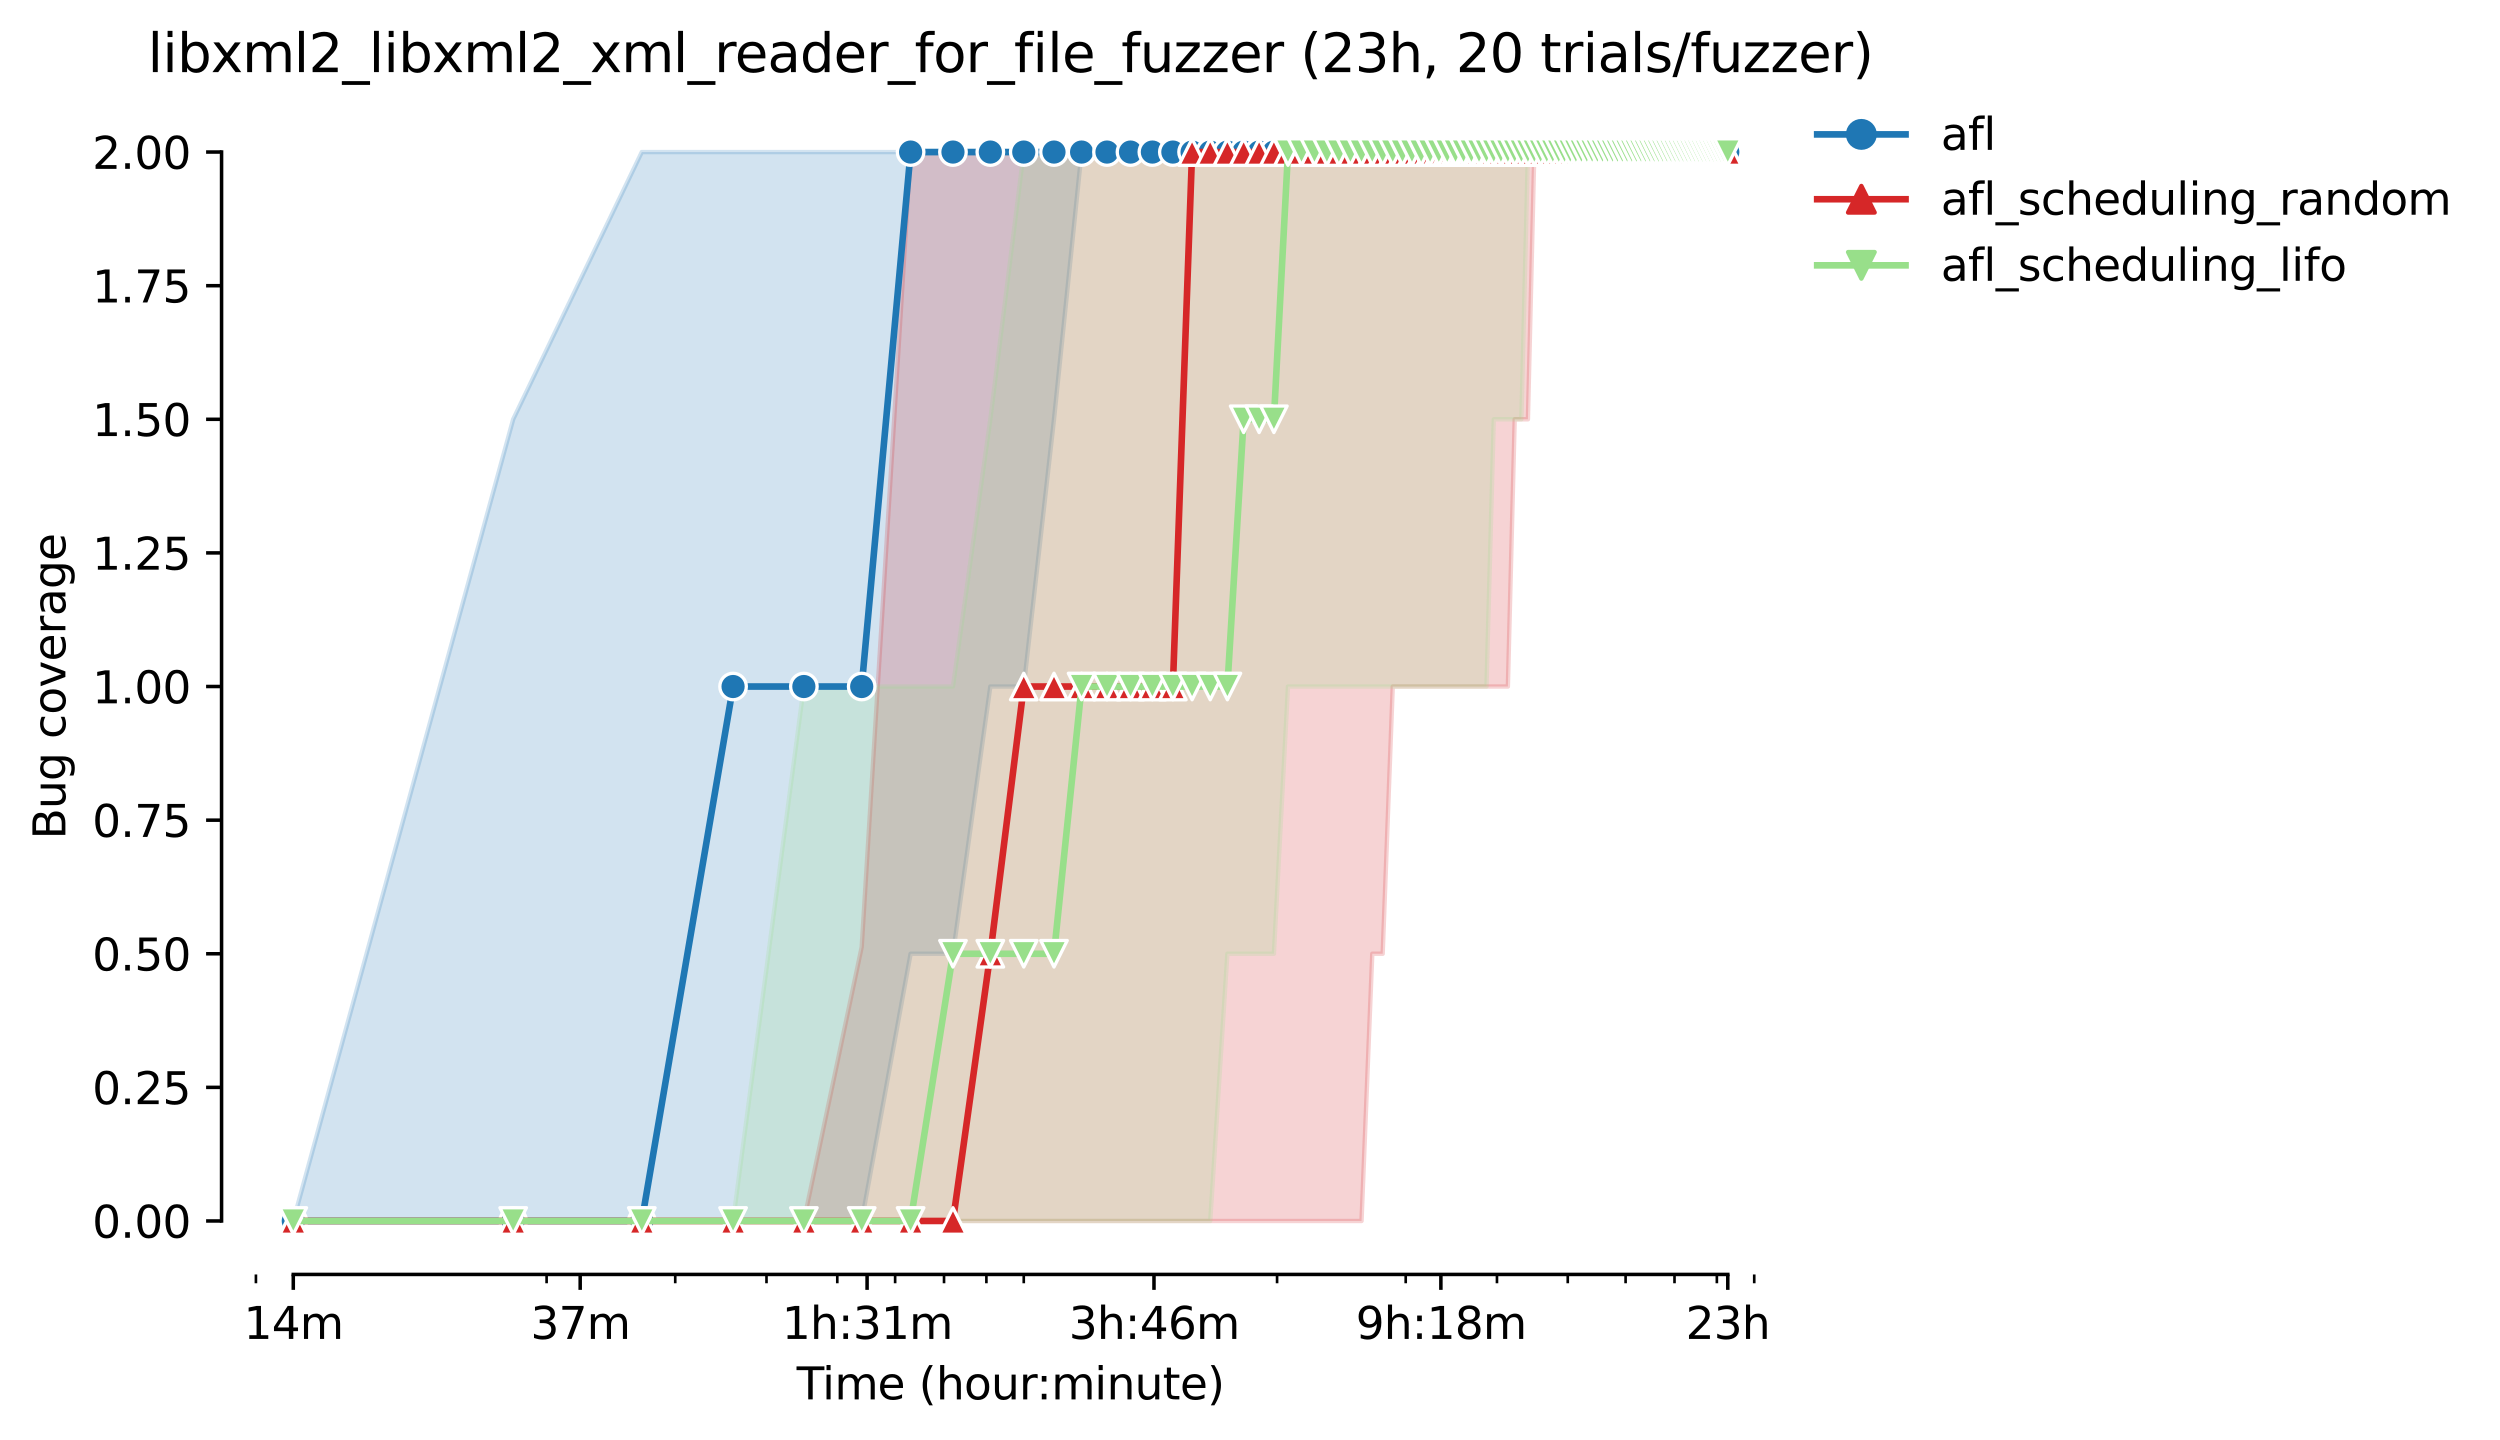 <?xml version="1.0" encoding="utf-8" standalone="no"?>
<!DOCTYPE svg PUBLIC "-//W3C//DTD SVG 1.1//EN"
  "http://www.w3.org/Graphics/SVG/1.1/DTD/svg11.dtd">
<svg height="325.986pt" version="1.1" viewBox="0 0 565.801 325.986" width="565.801pt" xmlns="http://www.w3.org/2000/svg" xmlns:xlink="http://www.w3.org/1999/xlink">
 <defs>
  <style type="text/css">*{stroke-linecap:butt;stroke-linejoin:round;}</style>
 </defs>
 <g id="figure_1">
  <g id="patch_1">
   <path d="M 0 325.986 
L 565.801 325.986 
L 565.801 0 
L 0 0 
z
" style="fill:#ffffff;"/>
  </g>
  <g id="axes_1">
   <g id="patch_2">
    <path d="M 50.144 288.43 
L 407.264 288.43 
L 407.264 22.318 
L 50.144 22.318 
z
" style="fill:#ffffff;"/>
   </g>
   <g id="PolyCollection_1">
    <defs>
     <path d="M 66.376 -49.652 
L 66.376 -49.652 
L 116.143 -49.652 
L 145.254 -49.652 
L 165.909 -49.652 
L 181.931 -49.652 
L 195.021 -49.652 
L 206.089 -110.132 
L 215.676 -110.132 
L 224.132 -170.612 
L 231.697 -170.612 
L 238.54 -231.092 
L 244.787 -291.572 
L 250.534 -291.572 
L 255.855 -291.572 
L 260.809 -291.572 
L 265.442 -291.572 
L 269.795 -291.572 
L 273.899 -291.572 
L 277.781 -291.572 
L 281.464 -291.572 
L 284.967 -291.572 
L 288.307 -291.572 
L 291.498 -291.572 
L 294.554 -291.572 
L 297.485 -291.572 
L 300.301 -291.572 
L 303.01 -291.572 
L 305.621 -291.572 
L 308.141 -291.572 
L 310.575 -291.572 
L 312.929 -291.572 
L 315.209 -291.572 
L 317.418 -291.572 
L 319.561 -291.572 
L 321.643 -291.572 
L 323.665 -291.572 
L 325.632 -291.572 
L 327.547 -291.572 
L 329.412 -291.572 
L 331.23 -291.572 
L 333.003 -291.572 
L 334.733 -291.572 
L 336.422 -291.572 
L 338.073 -291.572 
L 339.687 -291.572 
L 341.265 -291.572 
L 342.809 -291.572 
L 344.32 -291.572 
L 345.801 -291.572 
L 347.251 -291.572 
L 348.673 -291.572 
L 350.067 -291.572 
L 351.435 -291.572 
L 352.777 -291.572 
L 354.094 -291.572 
L 355.388 -291.572 
L 356.659 -291.572 
L 357.907 -291.572 
L 359.135 -291.572 
L 360.341 -291.572 
L 361.528 -291.572 
L 362.696 -291.572 
L 363.845 -291.572 
L 364.975 -291.572 
L 366.088 -291.572 
L 367.185 -291.572 
L 368.264 -291.572 
L 369.328 -291.572 
L 370.376 -291.572 
L 371.409 -291.572 
L 372.428 -291.572 
L 373.432 -291.572 
L 374.422 -291.572 
L 375.399 -291.572 
L 376.363 -291.572 
L 377.314 -291.572 
L 378.252 -291.572 
L 379.179 -291.572 
L 380.093 -291.572 
L 380.996 -291.572 
L 381.888 -291.572 
L 382.769 -291.572 
L 383.64 -291.572 
L 384.499 -291.572 
L 385.349 -291.572 
L 386.189 -291.572 
L 387.019 -291.572 
L 387.839 -291.572 
L 388.651 -291.572 
L 389.453 -291.572 
L 390.246 -291.572 
L 391.031 -291.572 
L 391.031 -291.572 
L 391.031 -291.572 
L 390.246 -291.572 
L 389.453 -291.572 
L 388.651 -291.572 
L 387.839 -291.572 
L 387.019 -291.572 
L 386.189 -291.572 
L 385.349 -291.572 
L 384.499 -291.572 
L 383.64 -291.572 
L 382.769 -291.572 
L 381.888 -291.572 
L 380.996 -291.572 
L 380.093 -291.572 
L 379.179 -291.572 
L 378.252 -291.572 
L 377.314 -291.572 
L 376.363 -291.572 
L 375.399 -291.572 
L 374.422 -291.572 
L 373.432 -291.572 
L 372.428 -291.572 
L 371.409 -291.572 
L 370.376 -291.572 
L 369.328 -291.572 
L 368.264 -291.572 
L 367.185 -291.572 
L 366.088 -291.572 
L 364.975 -291.572 
L 363.845 -291.572 
L 362.696 -291.572 
L 361.528 -291.572 
L 360.341 -291.572 
L 359.135 -291.572 
L 357.907 -291.572 
L 356.659 -291.572 
L 355.388 -291.572 
L 354.094 -291.572 
L 352.777 -291.572 
L 351.435 -291.572 
L 350.067 -291.572 
L 348.673 -291.572 
L 347.251 -291.572 
L 345.801 -291.572 
L 344.32 -291.572 
L 342.809 -291.572 
L 341.265 -291.572 
L 339.687 -291.572 
L 338.073 -291.572 
L 336.422 -291.572 
L 334.733 -291.572 
L 333.003 -291.572 
L 331.23 -291.572 
L 329.412 -291.572 
L 327.547 -291.572 
L 325.632 -291.572 
L 323.665 -291.572 
L 321.643 -291.572 
L 319.561 -291.572 
L 317.418 -291.572 
L 315.209 -291.572 
L 312.929 -291.572 
L 310.575 -291.572 
L 308.141 -291.572 
L 305.621 -291.572 
L 303.01 -291.572 
L 300.301 -291.572 
L 297.485 -291.572 
L 294.554 -291.572 
L 291.498 -291.572 
L 288.307 -291.572 
L 284.967 -291.572 
L 281.464 -291.572 
L 277.781 -291.572 
L 273.899 -291.572 
L 269.795 -291.572 
L 265.442 -291.572 
L 260.809 -291.572 
L 255.855 -291.572 
L 250.534 -291.572 
L 244.787 -291.572 
L 238.54 -291.572 
L 231.697 -291.572 
L 224.132 -291.572 
L 215.676 -291.572 
L 206.089 -291.572 
L 195.021 -291.572 
L 181.931 -291.572 
L 165.909 -291.572 
L 145.254 -291.572 
L 116.143 -231.092 
L 66.376 -49.652 
z
" id="ma33b4d2eaa" style="stroke:#1f77b4;stroke-opacity:0.2;"/>
    </defs>
    <g clip-path="url(#p2bf1d061e3)">
     <use style="fill:#1f77b4;fill-opacity:0.2;stroke:#1f77b4;stroke-opacity:0.2;" x="0" xlink:href="#ma33b4d2eaa" y="325.986"/>
    </g>
   </g>
   <g id="PolyCollection_2">
    <defs>
     <path d="M 66.376 -49.652 
L 66.376 -49.652 
L 116.143 -49.652 
L 145.254 -49.652 
L 165.909 -49.652 
L 181.931 -49.652 
L 195.021 -49.652 
L 206.089 -49.652 
L 215.676 -49.652 
L 224.132 -49.652 
L 231.697 -49.652 
L 238.54 -49.652 
L 244.787 -49.652 
L 250.534 -49.652 
L 255.855 -49.652 
L 260.809 -49.652 
L 265.442 -49.652 
L 269.795 -49.652 
L 273.899 -49.652 
L 277.781 -49.652 
L 281.464 -49.652 
L 284.967 -49.652 
L 288.307 -49.652 
L 291.498 -49.652 
L 294.554 -49.652 
L 297.485 -49.652 
L 300.301 -49.652 
L 303.01 -49.652 
L 305.621 -49.652 
L 308.141 -49.652 
L 310.575 -110.132 
L 312.929 -110.132 
L 315.209 -170.612 
L 317.418 -170.612 
L 319.561 -170.612 
L 321.643 -170.612 
L 323.665 -170.612 
L 325.632 -170.612 
L 327.547 -170.612 
L 329.412 -170.612 
L 331.23 -170.612 
L 333.003 -170.612 
L 334.733 -170.612 
L 336.422 -170.612 
L 338.073 -170.612 
L 339.687 -170.612 
L 341.265 -170.612 
L 342.809 -231.092 
L 344.32 -231.092 
L 345.801 -231.092 
L 347.251 -291.572 
L 348.673 -291.572 
L 350.067 -291.572 
L 351.435 -291.572 
L 352.777 -291.572 
L 354.094 -291.572 
L 355.388 -291.572 
L 356.659 -291.572 
L 357.907 -291.572 
L 359.135 -291.572 
L 360.341 -291.572 
L 361.528 -291.572 
L 362.696 -291.572 
L 363.845 -291.572 
L 364.975 -291.572 
L 366.088 -291.572 
L 367.185 -291.572 
L 368.264 -291.572 
L 369.328 -291.572 
L 370.376 -291.572 
L 371.409 -291.572 
L 372.428 -291.572 
L 373.432 -291.572 
L 374.422 -291.572 
L 375.399 -291.572 
L 376.363 -291.572 
L 377.314 -291.572 
L 378.252 -291.572 
L 379.179 -291.572 
L 380.093 -291.572 
L 380.996 -291.572 
L 381.888 -291.572 
L 382.769 -291.572 
L 383.64 -291.572 
L 384.499 -291.572 
L 385.349 -291.572 
L 386.189 -291.572 
L 387.019 -291.572 
L 387.839 -291.572 
L 388.651 -291.572 
L 389.453 -291.572 
L 390.246 -291.572 
L 391.031 -291.572 
L 391.031 -291.572 
L 391.031 -291.572 
L 390.246 -291.572 
L 389.453 -291.572 
L 388.651 -291.572 
L 387.839 -291.572 
L 387.019 -291.572 
L 386.189 -291.572 
L 385.349 -291.572 
L 384.499 -291.572 
L 383.64 -291.572 
L 382.769 -291.572 
L 381.888 -291.572 
L 380.996 -291.572 
L 380.093 -291.572 
L 379.179 -291.572 
L 378.252 -291.572 
L 377.314 -291.572 
L 376.363 -291.572 
L 375.399 -291.572 
L 374.422 -291.572 
L 373.432 -291.572 
L 372.428 -291.572 
L 371.409 -291.572 
L 370.376 -291.572 
L 369.328 -291.572 
L 368.264 -291.572 
L 367.185 -291.572 
L 366.088 -291.572 
L 364.975 -291.572 
L 363.845 -291.572 
L 362.696 -291.572 
L 361.528 -291.572 
L 360.341 -291.572 
L 359.135 -291.572 
L 357.907 -291.572 
L 356.659 -291.572 
L 355.388 -291.572 
L 354.094 -291.572 
L 352.777 -291.572 
L 351.435 -291.572 
L 350.067 -291.572 
L 348.673 -291.572 
L 347.251 -291.572 
L 345.801 -291.572 
L 344.32 -291.572 
L 342.809 -291.572 
L 341.265 -291.572 
L 339.687 -291.572 
L 338.073 -291.572 
L 336.422 -291.572 
L 334.733 -291.572 
L 333.003 -291.572 
L 331.23 -291.572 
L 329.412 -291.572 
L 327.547 -291.572 
L 325.632 -291.572 
L 323.665 -291.572 
L 321.643 -291.572 
L 319.561 -291.572 
L 317.418 -291.572 
L 315.209 -291.572 
L 312.929 -291.572 
L 310.575 -291.572 
L 308.141 -291.572 
L 305.621 -291.572 
L 303.01 -291.572 
L 300.301 -291.572 
L 297.485 -291.572 
L 294.554 -291.572 
L 291.498 -291.572 
L 288.307 -291.572 
L 284.967 -291.572 
L 281.464 -291.572 
L 277.781 -291.572 
L 273.899 -291.572 
L 269.795 -291.572 
L 265.442 -291.572 
L 260.809 -291.572 
L 255.855 -291.572 
L 250.534 -291.572 
L 244.787 -291.572 
L 238.54 -291.572 
L 231.697 -291.572 
L 224.132 -291.572 
L 215.676 -291.572 
L 206.089 -291.572 
L 195.021 -111.644 
L 181.931 -49.652 
L 165.909 -49.652 
L 145.254 -49.652 
L 116.143 -49.652 
L 66.376 -49.652 
z
" id="mc55032858b" style="stroke:#d62728;stroke-opacity:0.2;"/>
    </defs>
    <g clip-path="url(#p2bf1d061e3)">
     <use style="fill:#d62728;fill-opacity:0.2;stroke:#d62728;stroke-opacity:0.2;" x="0" xlink:href="#mc55032858b" y="325.986"/>
    </g>
   </g>
   <g id="PolyCollection_3">
    <defs>
     <path d="M 66.376 -49.652 
L 66.376 -49.652 
L 116.143 -49.652 
L 145.254 -49.652 
L 165.909 -49.652 
L 181.931 -49.652 
L 195.021 -49.652 
L 206.089 -49.652 
L 215.676 -49.652 
L 224.132 -49.652 
L 231.697 -49.652 
L 238.54 -49.652 
L 244.787 -49.652 
L 250.534 -49.652 
L 255.855 -49.652 
L 260.809 -49.652 
L 265.442 -49.652 
L 269.795 -49.652 
L 273.899 -49.652 
L 277.781 -110.132 
L 281.464 -110.132 
L 284.967 -110.132 
L 288.307 -110.132 
L 291.498 -170.612 
L 294.554 -170.612 
L 297.485 -170.612 
L 300.301 -170.612 
L 303.01 -170.612 
L 305.621 -170.612 
L 308.141 -170.612 
L 310.575 -170.612 
L 312.929 -170.612 
L 315.209 -170.612 
L 317.418 -170.612 
L 319.561 -170.612 
L 321.643 -170.612 
L 323.665 -170.612 
L 325.632 -170.612 
L 327.547 -170.612 
L 329.412 -170.612 
L 331.23 -170.612 
L 333.003 -170.612 
L 334.733 -170.612 
L 336.422 -170.612 
L 338.073 -231.092 
L 339.687 -231.092 
L 341.265 -231.092 
L 342.809 -231.092 
L 344.32 -231.092 
L 345.801 -291.572 
L 347.251 -291.572 
L 348.673 -291.572 
L 350.067 -291.572 
L 351.435 -291.572 
L 352.777 -291.572 
L 354.094 -291.572 
L 355.388 -291.572 
L 356.659 -291.572 
L 357.907 -291.572 
L 359.135 -291.572 
L 360.341 -291.572 
L 361.528 -291.572 
L 362.696 -291.572 
L 363.845 -291.572 
L 364.975 -291.572 
L 366.088 -291.572 
L 367.185 -291.572 
L 368.264 -291.572 
L 369.328 -291.572 
L 370.376 -291.572 
L 371.409 -291.572 
L 372.428 -291.572 
L 373.432 -291.572 
L 374.422 -291.572 
L 375.399 -291.572 
L 376.363 -291.572 
L 377.314 -291.572 
L 378.252 -291.572 
L 379.179 -291.572 
L 380.093 -291.572 
L 380.996 -291.572 
L 381.888 -291.572 
L 382.769 -291.572 
L 383.64 -291.572 
L 384.499 -291.572 
L 385.349 -291.572 
L 386.189 -291.572 
L 387.019 -291.572 
L 387.839 -291.572 
L 388.651 -291.572 
L 389.453 -291.572 
L 390.246 -291.572 
L 391.031 -291.572 
L 391.031 -291.572 
L 391.031 -291.572 
L 390.246 -291.572 
L 389.453 -291.572 
L 388.651 -291.572 
L 387.839 -291.572 
L 387.019 -291.572 
L 386.189 -291.572 
L 385.349 -291.572 
L 384.499 -291.572 
L 383.64 -291.572 
L 382.769 -291.572 
L 381.888 -291.572 
L 380.996 -291.572 
L 380.093 -291.572 
L 379.179 -291.572 
L 378.252 -291.572 
L 377.314 -291.572 
L 376.363 -291.572 
L 375.399 -291.572 
L 374.422 -291.572 
L 373.432 -291.572 
L 372.428 -291.572 
L 371.409 -291.572 
L 370.376 -291.572 
L 369.328 -291.572 
L 368.264 -291.572 
L 367.185 -291.572 
L 366.088 -291.572 
L 364.975 -291.572 
L 363.845 -291.572 
L 362.696 -291.572 
L 361.528 -291.572 
L 360.341 -291.572 
L 359.135 -291.572 
L 357.907 -291.572 
L 356.659 -291.572 
L 355.388 -291.572 
L 354.094 -291.572 
L 352.777 -291.572 
L 351.435 -291.572 
L 350.067 -291.572 
L 348.673 -291.572 
L 347.251 -291.572 
L 345.801 -291.572 
L 344.32 -291.572 
L 342.809 -291.572 
L 341.265 -291.572 
L 339.687 -291.572 
L 338.073 -291.572 
L 336.422 -291.572 
L 334.733 -291.572 
L 333.003 -291.572 
L 331.23 -291.572 
L 329.412 -291.572 
L 327.547 -291.572 
L 325.632 -291.572 
L 323.665 -291.572 
L 321.643 -291.572 
L 319.561 -291.572 
L 317.418 -291.572 
L 315.209 -291.572 
L 312.929 -291.572 
L 310.575 -291.572 
L 308.141 -291.572 
L 305.621 -291.572 
L 303.01 -291.572 
L 300.301 -291.572 
L 297.485 -291.572 
L 294.554 -291.572 
L 291.498 -291.572 
L 288.307 -291.572 
L 284.967 -291.572 
L 281.464 -291.572 
L 277.781 -291.572 
L 273.899 -291.572 
L 269.795 -291.572 
L 265.442 -291.572 
L 260.809 -291.572 
L 255.855 -291.572 
L 250.534 -291.572 
L 244.787 -291.572 
L 238.54 -291.572 
L 231.697 -291.572 
L 224.132 -231.092 
L 215.676 -170.612 
L 206.089 -170.612 
L 195.021 -170.612 
L 181.931 -170.612 
L 165.909 -49.652 
L 145.254 -49.652 
L 116.143 -49.652 
L 66.376 -49.652 
z
" id="mf208371c8c" style="stroke:#98df8a;stroke-opacity:0.2;"/>
    </defs>
    <g clip-path="url(#p2bf1d061e3)">
     <use style="fill:#98df8a;fill-opacity:0.2;stroke:#98df8a;stroke-opacity:0.2;" x="0" xlink:href="#mf208371c8c" y="325.986"/>
    </g>
   </g>
   <g id="matplotlib.axis_1">
    <g id="xtick_1">
     <g id="line2d_1">
      <defs>
       <path d="M 0 0 
L 0 3.5 
" id="m332955ab14" style="stroke:#000000;stroke-width:0.8;"/>
      </defs>
      <g>
       <use style="stroke:#000000;stroke-width:0.8;" x="66.376" xlink:href="#m332955ab14" y="288.43"/>
      </g>
     </g>
     <g id="text_1">
      <!-- 14m -->
      <g transform="translate(55.144 303.029)scale(0.1 -0.1)">
       <defs>
        <path d="M 794 531 
L 1825 531 
L 1825 4091 
L 703 3866 
L 703 4441 
L 1819 4666 
L 2450 4666 
L 2450 531 
L 3481 531 
L 3481 0 
L 794 0 
L 794 531 
z
" id="DejaVuSans-31" transform="scale(0.016)"/>
        <path d="M 2419 4116 
L 825 1625 
L 2419 1625 
L 2419 4116 
z
M 2253 4666 
L 3047 4666 
L 3047 1625 
L 3713 1625 
L 3713 1100 
L 3047 1100 
L 3047 0 
L 2419 0 
L 2419 1100 
L 313 1100 
L 313 1709 
L 2253 4666 
z
" id="DejaVuSans-34" transform="scale(0.016)"/>
        <path d="M 3328 2828 
Q 3544 3216 3844 3400 
Q 4144 3584 4550 3584 
Q 5097 3584 5394 3201 
Q 5691 2819 5691 2113 
L 5691 0 
L 5113 0 
L 5113 2094 
Q 5113 2597 4934 2840 
Q 4756 3084 4391 3084 
Q 3944 3084 3684 2787 
Q 3425 2491 3425 1978 
L 3425 0 
L 2847 0 
L 2847 2094 
Q 2847 2600 2669 2842 
Q 2491 3084 2119 3084 
Q 1678 3084 1418 2786 
Q 1159 2488 1159 1978 
L 1159 0 
L 581 0 
L 581 3500 
L 1159 3500 
L 1159 2956 
Q 1356 3278 1631 3431 
Q 1906 3584 2284 3584 
Q 2666 3584 2933 3390 
Q 3200 3197 3328 2828 
z
" id="DejaVuSans-6d" transform="scale(0.016)"/>
       </defs>
       <use xlink:href="#DejaVuSans-31"/>
       <use x="63.623" xlink:href="#DejaVuSans-34"/>
       <use x="127.246" xlink:href="#DejaVuSans-6d"/>
      </g>
     </g>
    </g>
    <g id="xtick_2">
     <g id="line2d_2">
      <g>
       <use style="stroke:#000000;stroke-width:0.8;" x="131.308" xlink:href="#m332955ab14" y="288.43"/>
      </g>
     </g>
     <g id="text_2">
      <!-- 37m -->
      <g transform="translate(120.075 303.029)scale(0.1 -0.1)">
       <defs>
        <path d="M 2597 2516 
Q 3050 2419 3304 2112 
Q 3559 1806 3559 1356 
Q 3559 666 3084 287 
Q 2609 -91 1734 -91 
Q 1441 -91 1130 -33 
Q 819 25 488 141 
L 488 750 
Q 750 597 1062 519 
Q 1375 441 1716 441 
Q 2309 441 2620 675 
Q 2931 909 2931 1356 
Q 2931 1769 2642 2001 
Q 2353 2234 1838 2234 
L 1294 2234 
L 1294 2753 
L 1863 2753 
Q 2328 2753 2575 2939 
Q 2822 3125 2822 3475 
Q 2822 3834 2567 4026 
Q 2313 4219 1838 4219 
Q 1578 4219 1281 4162 
Q 984 4106 628 3988 
L 628 4550 
Q 988 4650 1302 4700 
Q 1616 4750 1894 4750 
Q 2613 4750 3031 4423 
Q 3450 4097 3450 3541 
Q 3450 3153 3228 2886 
Q 3006 2619 2597 2516 
z
" id="DejaVuSans-33" transform="scale(0.016)"/>
        <path d="M 525 4666 
L 3525 4666 
L 3525 4397 
L 1831 0 
L 1172 0 
L 2766 4134 
L 525 4134 
L 525 4666 
z
" id="DejaVuSans-37" transform="scale(0.016)"/>
       </defs>
       <use xlink:href="#DejaVuSans-33"/>
       <use x="63.623" xlink:href="#DejaVuSans-37"/>
       <use x="127.246" xlink:href="#DejaVuSans-6d"/>
      </g>
     </g>
    </g>
    <g id="xtick_3">
     <g id="line2d_3">
      <g>
       <use style="stroke:#000000;stroke-width:0.8;" x="196.239" xlink:href="#m332955ab14" y="288.43"/>
      </g>
     </g>
     <g id="text_3">
      <!-- 1h:31m -->
      <g transform="translate(176.971 303.029)scale(0.1 -0.1)">
       <defs>
        <path d="M 3513 2113 
L 3513 0 
L 2938 0 
L 2938 2094 
Q 2938 2591 2744 2837 
Q 2550 3084 2163 3084 
Q 1697 3084 1428 2787 
Q 1159 2491 1159 1978 
L 1159 0 
L 581 0 
L 581 4863 
L 1159 4863 
L 1159 2956 
Q 1366 3272 1645 3428 
Q 1925 3584 2291 3584 
Q 2894 3584 3203 3211 
Q 3513 2838 3513 2113 
z
" id="DejaVuSans-68" transform="scale(0.016)"/>
        <path d="M 750 794 
L 1409 794 
L 1409 0 
L 750 0 
L 750 794 
z
M 750 3309 
L 1409 3309 
L 1409 2516 
L 750 2516 
L 750 3309 
z
" id="DejaVuSans-3a" transform="scale(0.016)"/>
       </defs>
       <use xlink:href="#DejaVuSans-31"/>
       <use x="63.623" xlink:href="#DejaVuSans-68"/>
       <use x="127.002" xlink:href="#DejaVuSans-3a"/>
       <use x="160.693" xlink:href="#DejaVuSans-33"/>
       <use x="224.316" xlink:href="#DejaVuSans-31"/>
       <use x="287.939" xlink:href="#DejaVuSans-6d"/>
      </g>
     </g>
    </g>
    <g id="xtick_4">
     <g id="line2d_4">
      <g>
       <use style="stroke:#000000;stroke-width:0.8;" x="261.17" xlink:href="#m332955ab14" y="288.43"/>
      </g>
     </g>
     <g id="text_4">
      <!-- 3h:46m -->
      <g transform="translate(241.903 303.029)scale(0.1 -0.1)">
       <defs>
        <path d="M 2113 2584 
Q 1688 2584 1439 2293 
Q 1191 2003 1191 1497 
Q 1191 994 1439 701 
Q 1688 409 2113 409 
Q 2538 409 2786 701 
Q 3034 994 3034 1497 
Q 3034 2003 2786 2293 
Q 2538 2584 2113 2584 
z
M 3366 4563 
L 3366 3988 
Q 3128 4100 2886 4159 
Q 2644 4219 2406 4219 
Q 1781 4219 1451 3797 
Q 1122 3375 1075 2522 
Q 1259 2794 1537 2939 
Q 1816 3084 2150 3084 
Q 2853 3084 3261 2657 
Q 3669 2231 3669 1497 
Q 3669 778 3244 343 
Q 2819 -91 2113 -91 
Q 1303 -91 875 529 
Q 447 1150 447 2328 
Q 447 3434 972 4092 
Q 1497 4750 2381 4750 
Q 2619 4750 2861 4703 
Q 3103 4656 3366 4563 
z
" id="DejaVuSans-36" transform="scale(0.016)"/>
       </defs>
       <use xlink:href="#DejaVuSans-33"/>
       <use x="63.623" xlink:href="#DejaVuSans-68"/>
       <use x="127.002" xlink:href="#DejaVuSans-3a"/>
       <use x="160.693" xlink:href="#DejaVuSans-34"/>
       <use x="224.316" xlink:href="#DejaVuSans-36"/>
       <use x="287.939" xlink:href="#DejaVuSans-6d"/>
      </g>
     </g>
    </g>
    <g id="xtick_5">
     <g id="line2d_5">
      <g>
       <use style="stroke:#000000;stroke-width:0.8;" x="326.101" xlink:href="#m332955ab14" y="288.43"/>
      </g>
     </g>
     <g id="text_5">
      <!-- 9h:18m -->
      <g transform="translate(306.834 303.029)scale(0.1 -0.1)">
       <defs>
        <path d="M 703 97 
L 703 672 
Q 941 559 1184 500 
Q 1428 441 1663 441 
Q 2288 441 2617 861 
Q 2947 1281 2994 2138 
Q 2813 1869 2534 1725 
Q 2256 1581 1919 1581 
Q 1219 1581 811 2004 
Q 403 2428 403 3163 
Q 403 3881 828 4315 
Q 1253 4750 1959 4750 
Q 2769 4750 3195 4129 
Q 3622 3509 3622 2328 
Q 3622 1225 3098 567 
Q 2575 -91 1691 -91 
Q 1453 -91 1209 -44 
Q 966 3 703 97 
z
M 1959 2075 
Q 2384 2075 2632 2365 
Q 2881 2656 2881 3163 
Q 2881 3666 2632 3958 
Q 2384 4250 1959 4250 
Q 1534 4250 1286 3958 
Q 1038 3666 1038 3163 
Q 1038 2656 1286 2365 
Q 1534 2075 1959 2075 
z
" id="DejaVuSans-39" transform="scale(0.016)"/>
        <path d="M 2034 2216 
Q 1584 2216 1326 1975 
Q 1069 1734 1069 1313 
Q 1069 891 1326 650 
Q 1584 409 2034 409 
Q 2484 409 2743 651 
Q 3003 894 3003 1313 
Q 3003 1734 2745 1975 
Q 2488 2216 2034 2216 
z
M 1403 2484 
Q 997 2584 770 2862 
Q 544 3141 544 3541 
Q 544 4100 942 4425 
Q 1341 4750 2034 4750 
Q 2731 4750 3128 4425 
Q 3525 4100 3525 3541 
Q 3525 3141 3298 2862 
Q 3072 2584 2669 2484 
Q 3125 2378 3379 2068 
Q 3634 1759 3634 1313 
Q 3634 634 3220 271 
Q 2806 -91 2034 -91 
Q 1263 -91 848 271 
Q 434 634 434 1313 
Q 434 1759 690 2068 
Q 947 2378 1403 2484 
z
M 1172 3481 
Q 1172 3119 1398 2916 
Q 1625 2713 2034 2713 
Q 2441 2713 2670 2916 
Q 2900 3119 2900 3481 
Q 2900 3844 2670 4047 
Q 2441 4250 2034 4250 
Q 1625 4250 1398 4047 
Q 1172 3844 1172 3481 
z
" id="DejaVuSans-38" transform="scale(0.016)"/>
       </defs>
       <use xlink:href="#DejaVuSans-39"/>
       <use x="63.623" xlink:href="#DejaVuSans-68"/>
       <use x="127.002" xlink:href="#DejaVuSans-3a"/>
       <use x="160.693" xlink:href="#DejaVuSans-31"/>
       <use x="224.316" xlink:href="#DejaVuSans-38"/>
       <use x="287.939" xlink:href="#DejaVuSans-6d"/>
      </g>
     </g>
    </g>
    <g id="xtick_6">
     <g id="line2d_6">
      <g>
       <use style="stroke:#000000;stroke-width:0.8;" x="391.032" xlink:href="#m332955ab14" y="288.43"/>
      </g>
     </g>
     <g id="text_6">
      <!-- 23h -->
      <g transform="translate(381.501 303.029)scale(0.1 -0.1)">
       <defs>
        <path d="M 1228 531 
L 3431 531 
L 3431 0 
L 469 0 
L 469 531 
Q 828 903 1448 1529 
Q 2069 2156 2228 2338 
Q 2531 2678 2651 2914 
Q 2772 3150 2772 3378 
Q 2772 3750 2511 3984 
Q 2250 4219 1831 4219 
Q 1534 4219 1204 4116 
Q 875 4013 500 3803 
L 500 4441 
Q 881 4594 1212 4672 
Q 1544 4750 1819 4750 
Q 2544 4750 2975 4387 
Q 3406 4025 3406 3419 
Q 3406 3131 3298 2873 
Q 3191 2616 2906 2266 
Q 2828 2175 2409 1742 
Q 1991 1309 1228 531 
z
" id="DejaVuSans-32" transform="scale(0.016)"/>
       </defs>
       <use xlink:href="#DejaVuSans-32"/>
       <use x="63.623" xlink:href="#DejaVuSans-33"/>
       <use x="127.246" xlink:href="#DejaVuSans-68"/>
      </g>
     </g>
    </g>
    <g id="xtick_7">
     <g id="line2d_7">
      <defs>
       <path d="M 0 0 
L 0 2 
" id="m377640c79a" style="stroke:#000000;stroke-width:0.6;"/>
      </defs>
      <g>
       <use style="stroke:#000000;stroke-width:0.6;" x="57.92" xlink:href="#m377640c79a" y="288.43"/>
      </g>
     </g>
    </g>
    <g id="xtick_8">
     <g id="line2d_8">
      <g>
       <use style="stroke:#000000;stroke-width:0.6;" x="123.708" xlink:href="#m377640c79a" y="288.43"/>
      </g>
     </g>
    </g>
    <g id="xtick_9">
     <g id="line2d_9">
      <g>
       <use style="stroke:#000000;stroke-width:0.6;" x="152.819" xlink:href="#m377640c79a" y="288.43"/>
      </g>
     </g>
    </g>
    <g id="xtick_10">
     <g id="line2d_10">
      <g>
       <use style="stroke:#000000;stroke-width:0.6;" x="173.474" xlink:href="#m377640c79a" y="288.43"/>
      </g>
     </g>
    </g>
    <g id="xtick_11">
     <g id="line2d_11">
      <g>
       <use style="stroke:#000000;stroke-width:0.6;" x="189.495" xlink:href="#m377640c79a" y="288.43"/>
      </g>
     </g>
    </g>
    <g id="xtick_12">
     <g id="line2d_12">
      <g>
       <use style="stroke:#000000;stroke-width:0.6;" x="202.586" xlink:href="#m377640c79a" y="288.43"/>
      </g>
     </g>
    </g>
    <g id="xtick_13">
     <g id="line2d_13">
      <g>
       <use style="stroke:#000000;stroke-width:0.6;" x="213.653" xlink:href="#m377640c79a" y="288.43"/>
      </g>
     </g>
    </g>
    <g id="xtick_14">
     <g id="line2d_14">
      <g>
       <use style="stroke:#000000;stroke-width:0.6;" x="223.24" xlink:href="#m377640c79a" y="288.43"/>
      </g>
     </g>
    </g>
    <g id="xtick_15">
     <g id="line2d_15">
      <g>
       <use style="stroke:#000000;stroke-width:0.6;" x="231.697" xlink:href="#m377640c79a" y="288.43"/>
      </g>
     </g>
    </g>
    <g id="xtick_16">
     <g id="line2d_16">
      <g>
       <use style="stroke:#000000;stroke-width:0.6;" x="289.028" xlink:href="#m377640c79a" y="288.43"/>
      </g>
     </g>
    </g>
    <g id="xtick_17">
     <g id="line2d_17">
      <g>
       <use style="stroke:#000000;stroke-width:0.6;" x="318.14" xlink:href="#m377640c79a" y="288.43"/>
      </g>
     </g>
    </g>
    <g id="xtick_18">
     <g id="line2d_18">
      <g>
       <use style="stroke:#000000;stroke-width:0.6;" x="338.795" xlink:href="#m377640c79a" y="288.43"/>
      </g>
     </g>
    </g>
    <g id="xtick_19">
     <g id="line2d_19">
      <g>
       <use style="stroke:#000000;stroke-width:0.6;" x="354.816" xlink:href="#m377640c79a" y="288.43"/>
      </g>
     </g>
    </g>
    <g id="xtick_20">
     <g id="line2d_20">
      <g>
       <use style="stroke:#000000;stroke-width:0.6;" x="367.906" xlink:href="#m377640c79a" y="288.43"/>
      </g>
     </g>
    </g>
    <g id="xtick_21">
     <g id="line2d_21">
      <g>
       <use style="stroke:#000000;stroke-width:0.6;" x="378.974" xlink:href="#m377640c79a" y="288.43"/>
      </g>
     </g>
    </g>
    <g id="xtick_22">
     <g id="line2d_22">
      <g>
       <use style="stroke:#000000;stroke-width:0.6;" x="388.561" xlink:href="#m377640c79a" y="288.43"/>
      </g>
     </g>
    </g>
    <g id="xtick_23">
     <g id="line2d_23">
      <g>
       <use style="stroke:#000000;stroke-width:0.6;" x="397.018" xlink:href="#m377640c79a" y="288.43"/>
      </g>
     </g>
    </g>
    <g id="text_7">
     <!-- Time (hour:minute) -->
     <g transform="translate(180.297 316.707)scale(0.1 -0.1)">
      <defs>
       <path d="M -19 4666 
L 3928 4666 
L 3928 4134 
L 2272 4134 
L 2272 0 
L 1638 0 
L 1638 4134 
L -19 4134 
L -19 4666 
z
" id="DejaVuSans-54" transform="scale(0.016)"/>
       <path d="M 603 3500 
L 1178 3500 
L 1178 0 
L 603 0 
L 603 3500 
z
M 603 4863 
L 1178 4863 
L 1178 4134 
L 603 4134 
L 603 4863 
z
" id="DejaVuSans-69" transform="scale(0.016)"/>
       <path d="M 3597 1894 
L 3597 1613 
L 953 1613 
Q 991 1019 1311 708 
Q 1631 397 2203 397 
Q 2534 397 2845 478 
Q 3156 559 3463 722 
L 3463 178 
Q 3153 47 2828 -22 
Q 2503 -91 2169 -91 
Q 1331 -91 842 396 
Q 353 884 353 1716 
Q 353 2575 817 3079 
Q 1281 3584 2069 3584 
Q 2775 3584 3186 3129 
Q 3597 2675 3597 1894 
z
M 3022 2063 
Q 3016 2534 2758 2815 
Q 2500 3097 2075 3097 
Q 1594 3097 1305 2825 
Q 1016 2553 972 2059 
L 3022 2063 
z
" id="DejaVuSans-65" transform="scale(0.016)"/>
       <path id="DejaVuSans-20" transform="scale(0.016)"/>
       <path d="M 1984 4856 
Q 1566 4138 1362 3434 
Q 1159 2731 1159 2009 
Q 1159 1288 1364 580 
Q 1569 -128 1984 -844 
L 1484 -844 
Q 1016 -109 783 600 
Q 550 1309 550 2009 
Q 550 2706 781 3412 
Q 1013 4119 1484 4856 
L 1984 4856 
z
" id="DejaVuSans-28" transform="scale(0.016)"/>
       <path d="M 1959 3097 
Q 1497 3097 1228 2736 
Q 959 2375 959 1747 
Q 959 1119 1226 758 
Q 1494 397 1959 397 
Q 2419 397 2687 759 
Q 2956 1122 2956 1747 
Q 2956 2369 2687 2733 
Q 2419 3097 1959 3097 
z
M 1959 3584 
Q 2709 3584 3137 3096 
Q 3566 2609 3566 1747 
Q 3566 888 3137 398 
Q 2709 -91 1959 -91 
Q 1206 -91 779 398 
Q 353 888 353 1747 
Q 353 2609 779 3096 
Q 1206 3584 1959 3584 
z
" id="DejaVuSans-6f" transform="scale(0.016)"/>
       <path d="M 544 1381 
L 544 3500 
L 1119 3500 
L 1119 1403 
Q 1119 906 1312 657 
Q 1506 409 1894 409 
Q 2359 409 2629 706 
Q 2900 1003 2900 1516 
L 2900 3500 
L 3475 3500 
L 3475 0 
L 2900 0 
L 2900 538 
Q 2691 219 2414 64 
Q 2138 -91 1772 -91 
Q 1169 -91 856 284 
Q 544 659 544 1381 
z
M 1991 3584 
L 1991 3584 
z
" id="DejaVuSans-75" transform="scale(0.016)"/>
       <path d="M 2631 2963 
Q 2534 3019 2420 3045 
Q 2306 3072 2169 3072 
Q 1681 3072 1420 2755 
Q 1159 2438 1159 1844 
L 1159 0 
L 581 0 
L 581 3500 
L 1159 3500 
L 1159 2956 
Q 1341 3275 1631 3429 
Q 1922 3584 2338 3584 
Q 2397 3584 2469 3576 
Q 2541 3569 2628 3553 
L 2631 2963 
z
" id="DejaVuSans-72" transform="scale(0.016)"/>
       <path d="M 3513 2113 
L 3513 0 
L 2938 0 
L 2938 2094 
Q 2938 2591 2744 2837 
Q 2550 3084 2163 3084 
Q 1697 3084 1428 2787 
Q 1159 2491 1159 1978 
L 1159 0 
L 581 0 
L 581 3500 
L 1159 3500 
L 1159 2956 
Q 1366 3272 1645 3428 
Q 1925 3584 2291 3584 
Q 2894 3584 3203 3211 
Q 3513 2838 3513 2113 
z
" id="DejaVuSans-6e" transform="scale(0.016)"/>
       <path d="M 1172 4494 
L 1172 3500 
L 2356 3500 
L 2356 3053 
L 1172 3053 
L 1172 1153 
Q 1172 725 1289 603 
Q 1406 481 1766 481 
L 2356 481 
L 2356 0 
L 1766 0 
Q 1100 0 847 248 
Q 594 497 594 1153 
L 594 3053 
L 172 3053 
L 172 3500 
L 594 3500 
L 594 4494 
L 1172 4494 
z
" id="DejaVuSans-74" transform="scale(0.016)"/>
       <path d="M 513 4856 
L 1013 4856 
Q 1481 4119 1714 3412 
Q 1947 2706 1947 2009 
Q 1947 1309 1714 600 
Q 1481 -109 1013 -844 
L 513 -844 
Q 928 -128 1133 580 
Q 1338 1288 1338 2009 
Q 1338 2731 1133 3434 
Q 928 4138 513 4856 
z
" id="DejaVuSans-29" transform="scale(0.016)"/>
      </defs>
      <use xlink:href="#DejaVuSans-54"/>
      <use x="57.959" xlink:href="#DejaVuSans-69"/>
      <use x="85.742" xlink:href="#DejaVuSans-6d"/>
      <use x="183.154" xlink:href="#DejaVuSans-65"/>
      <use x="244.678" xlink:href="#DejaVuSans-20"/>
      <use x="276.465" xlink:href="#DejaVuSans-28"/>
      <use x="315.479" xlink:href="#DejaVuSans-68"/>
      <use x="378.857" xlink:href="#DejaVuSans-6f"/>
      <use x="440.039" xlink:href="#DejaVuSans-75"/>
      <use x="503.418" xlink:href="#DejaVuSans-72"/>
      <use x="542.781" xlink:href="#DejaVuSans-3a"/>
      <use x="576.473" xlink:href="#DejaVuSans-6d"/>
      <use x="673.885" xlink:href="#DejaVuSans-69"/>
      <use x="701.668" xlink:href="#DejaVuSans-6e"/>
      <use x="765.047" xlink:href="#DejaVuSans-75"/>
      <use x="828.426" xlink:href="#DejaVuSans-74"/>
      <use x="867.635" xlink:href="#DejaVuSans-65"/>
      <use x="929.158" xlink:href="#DejaVuSans-29"/>
     </g>
    </g>
   </g>
   <g id="matplotlib.axis_2">
    <g id="ytick_1">
     <g id="line2d_24">
      <defs>
       <path d="M 0 0 
L -3.5 0 
" id="ma8570f53ef" style="stroke:#000000;stroke-width:0.8;"/>
      </defs>
      <g>
       <use style="stroke:#000000;stroke-width:0.8;" x="50.144" xlink:href="#ma8570f53ef" y="276.334"/>
      </g>
     </g>
     <g id="text_8">
      <!-- 0.00 -->
      <g transform="translate(20.878 280.133)scale(0.1 -0.1)">
       <defs>
        <path d="M 2034 4250 
Q 1547 4250 1301 3770 
Q 1056 3291 1056 2328 
Q 1056 1369 1301 889 
Q 1547 409 2034 409 
Q 2525 409 2770 889 
Q 3016 1369 3016 2328 
Q 3016 3291 2770 3770 
Q 2525 4250 2034 4250 
z
M 2034 4750 
Q 2819 4750 3233 4129 
Q 3647 3509 3647 2328 
Q 3647 1150 3233 529 
Q 2819 -91 2034 -91 
Q 1250 -91 836 529 
Q 422 1150 422 2328 
Q 422 3509 836 4129 
Q 1250 4750 2034 4750 
z
" id="DejaVuSans-30" transform="scale(0.016)"/>
        <path d="M 684 794 
L 1344 794 
L 1344 0 
L 684 0 
L 684 794 
z
" id="DejaVuSans-2e" transform="scale(0.016)"/>
       </defs>
       <use xlink:href="#DejaVuSans-30"/>
       <use x="63.623" xlink:href="#DejaVuSans-2e"/>
       <use x="95.41" xlink:href="#DejaVuSans-30"/>
       <use x="159.033" xlink:href="#DejaVuSans-30"/>
      </g>
     </g>
    </g>
    <g id="ytick_2">
     <g id="line2d_25">
      <g>
       <use style="stroke:#000000;stroke-width:0.8;" x="50.144" xlink:href="#ma8570f53ef" y="246.094"/>
      </g>
     </g>
     <g id="text_9">
      <!-- 0.25 -->
      <g transform="translate(20.878 249.893)scale(0.1 -0.1)">
       <defs>
        <path d="M 691 4666 
L 3169 4666 
L 3169 4134 
L 1269 4134 
L 1269 2991 
Q 1406 3038 1543 3061 
Q 1681 3084 1819 3084 
Q 2600 3084 3056 2656 
Q 3513 2228 3513 1497 
Q 3513 744 3044 326 
Q 2575 -91 1722 -91 
Q 1428 -91 1123 -41 
Q 819 9 494 109 
L 494 744 
Q 775 591 1075 516 
Q 1375 441 1709 441 
Q 2250 441 2565 725 
Q 2881 1009 2881 1497 
Q 2881 1984 2565 2268 
Q 2250 2553 1709 2553 
Q 1456 2553 1204 2497 
Q 953 2441 691 2322 
L 691 4666 
z
" id="DejaVuSans-35" transform="scale(0.016)"/>
       </defs>
       <use xlink:href="#DejaVuSans-30"/>
       <use x="63.623" xlink:href="#DejaVuSans-2e"/>
       <use x="95.41" xlink:href="#DejaVuSans-32"/>
       <use x="159.033" xlink:href="#DejaVuSans-35"/>
      </g>
     </g>
    </g>
    <g id="ytick_3">
     <g id="line2d_26">
      <g>
       <use style="stroke:#000000;stroke-width:0.8;" x="50.144" xlink:href="#ma8570f53ef" y="215.854"/>
      </g>
     </g>
     <g id="text_10">
      <!-- 0.50 -->
      <g transform="translate(20.878 219.653)scale(0.1 -0.1)">
       <use xlink:href="#DejaVuSans-30"/>
       <use x="63.623" xlink:href="#DejaVuSans-2e"/>
       <use x="95.41" xlink:href="#DejaVuSans-35"/>
       <use x="159.033" xlink:href="#DejaVuSans-30"/>
      </g>
     </g>
    </g>
    <g id="ytick_4">
     <g id="line2d_27">
      <g>
       <use style="stroke:#000000;stroke-width:0.8;" x="50.144" xlink:href="#ma8570f53ef" y="185.614"/>
      </g>
     </g>
     <g id="text_11">
      <!-- 0.75 -->
      <g transform="translate(20.878 189.413)scale(0.1 -0.1)">
       <use xlink:href="#DejaVuSans-30"/>
       <use x="63.623" xlink:href="#DejaVuSans-2e"/>
       <use x="95.41" xlink:href="#DejaVuSans-37"/>
       <use x="159.033" xlink:href="#DejaVuSans-35"/>
      </g>
     </g>
    </g>
    <g id="ytick_5">
     <g id="line2d_28">
      <g>
       <use style="stroke:#000000;stroke-width:0.8;" x="50.144" xlink:href="#ma8570f53ef" y="155.374"/>
      </g>
     </g>
     <g id="text_12">
      <!-- 1.00 -->
      <g transform="translate(20.878 159.173)scale(0.1 -0.1)">
       <use xlink:href="#DejaVuSans-31"/>
       <use x="63.623" xlink:href="#DejaVuSans-2e"/>
       <use x="95.41" xlink:href="#DejaVuSans-30"/>
       <use x="159.033" xlink:href="#DejaVuSans-30"/>
      </g>
     </g>
    </g>
    <g id="ytick_6">
     <g id="line2d_29">
      <g>
       <use style="stroke:#000000;stroke-width:0.8;" x="50.144" xlink:href="#ma8570f53ef" y="125.134"/>
      </g>
     </g>
     <g id="text_13">
      <!-- 1.25 -->
      <g transform="translate(20.878 128.933)scale(0.1 -0.1)">
       <use xlink:href="#DejaVuSans-31"/>
       <use x="63.623" xlink:href="#DejaVuSans-2e"/>
       <use x="95.41" xlink:href="#DejaVuSans-32"/>
       <use x="159.033" xlink:href="#DejaVuSans-35"/>
      </g>
     </g>
    </g>
    <g id="ytick_7">
     <g id="line2d_30">
      <g>
       <use style="stroke:#000000;stroke-width:0.8;" x="50.144" xlink:href="#ma8570f53ef" y="94.894"/>
      </g>
     </g>
     <g id="text_14">
      <!-- 1.50 -->
      <g transform="translate(20.878 98.693)scale(0.1 -0.1)">
       <use xlink:href="#DejaVuSans-31"/>
       <use x="63.623" xlink:href="#DejaVuSans-2e"/>
       <use x="95.41" xlink:href="#DejaVuSans-35"/>
       <use x="159.033" xlink:href="#DejaVuSans-30"/>
      </g>
     </g>
    </g>
    <g id="ytick_8">
     <g id="line2d_31">
      <g>
       <use style="stroke:#000000;stroke-width:0.8;" x="50.144" xlink:href="#ma8570f53ef" y="64.654"/>
      </g>
     </g>
     <g id="text_15">
      <!-- 1.75 -->
      <g transform="translate(20.878 68.453)scale(0.1 -0.1)">
       <use xlink:href="#DejaVuSans-31"/>
       <use x="63.623" xlink:href="#DejaVuSans-2e"/>
       <use x="95.41" xlink:href="#DejaVuSans-37"/>
       <use x="159.033" xlink:href="#DejaVuSans-35"/>
      </g>
     </g>
    </g>
    <g id="ytick_9">
     <g id="line2d_32">
      <g>
       <use style="stroke:#000000;stroke-width:0.8;" x="50.144" xlink:href="#ma8570f53ef" y="34.414"/>
      </g>
     </g>
     <g id="text_16">
      <!-- 2.00 -->
      <g transform="translate(20.878 38.213)scale(0.1 -0.1)">
       <use xlink:href="#DejaVuSans-32"/>
       <use x="63.623" xlink:href="#DejaVuSans-2e"/>
       <use x="95.41" xlink:href="#DejaVuSans-30"/>
       <use x="159.033" xlink:href="#DejaVuSans-30"/>
      </g>
     </g>
    </g>
    <g id="text_17">
     <!-- Bug coverage -->
     <g transform="translate(14.798 189.951)rotate(-90)scale(0.1 -0.1)">
      <defs>
       <path d="M 1259 2228 
L 1259 519 
L 2272 519 
Q 2781 519 3026 730 
Q 3272 941 3272 1375 
Q 3272 1813 3026 2020 
Q 2781 2228 2272 2228 
L 1259 2228 
z
M 1259 4147 
L 1259 2741 
L 2194 2741 
Q 2656 2741 2882 2914 
Q 3109 3088 3109 3444 
Q 3109 3797 2882 3972 
Q 2656 4147 2194 4147 
L 1259 4147 
z
M 628 4666 
L 2241 4666 
Q 2963 4666 3353 4366 
Q 3744 4066 3744 3513 
Q 3744 3084 3544 2831 
Q 3344 2578 2956 2516 
Q 3422 2416 3680 2098 
Q 3938 1781 3938 1306 
Q 3938 681 3513 340 
Q 3088 0 2303 0 
L 628 0 
L 628 4666 
z
" id="DejaVuSans-42" transform="scale(0.016)"/>
       <path d="M 2906 1791 
Q 2906 2416 2648 2759 
Q 2391 3103 1925 3103 
Q 1463 3103 1205 2759 
Q 947 2416 947 1791 
Q 947 1169 1205 825 
Q 1463 481 1925 481 
Q 2391 481 2648 825 
Q 2906 1169 2906 1791 
z
M 3481 434 
Q 3481 -459 3084 -895 
Q 2688 -1331 1869 -1331 
Q 1566 -1331 1297 -1286 
Q 1028 -1241 775 -1147 
L 775 -588 
Q 1028 -725 1275 -790 
Q 1522 -856 1778 -856 
Q 2344 -856 2625 -561 
Q 2906 -266 2906 331 
L 2906 616 
Q 2728 306 2450 153 
Q 2172 0 1784 0 
Q 1141 0 747 490 
Q 353 981 353 1791 
Q 353 2603 747 3093 
Q 1141 3584 1784 3584 
Q 2172 3584 2450 3431 
Q 2728 3278 2906 2969 
L 2906 3500 
L 3481 3500 
L 3481 434 
z
" id="DejaVuSans-67" transform="scale(0.016)"/>
       <path d="M 3122 3366 
L 3122 2828 
Q 2878 2963 2633 3030 
Q 2388 3097 2138 3097 
Q 1578 3097 1268 2742 
Q 959 2388 959 1747 
Q 959 1106 1268 751 
Q 1578 397 2138 397 
Q 2388 397 2633 464 
Q 2878 531 3122 666 
L 3122 134 
Q 2881 22 2623 -34 
Q 2366 -91 2075 -91 
Q 1284 -91 818 406 
Q 353 903 353 1747 
Q 353 2603 823 3093 
Q 1294 3584 2113 3584 
Q 2378 3584 2631 3529 
Q 2884 3475 3122 3366 
z
" id="DejaVuSans-63" transform="scale(0.016)"/>
       <path d="M 191 3500 
L 800 3500 
L 1894 563 
L 2988 3500 
L 3597 3500 
L 2284 0 
L 1503 0 
L 191 3500 
z
" id="DejaVuSans-76" transform="scale(0.016)"/>
       <path d="M 2194 1759 
Q 1497 1759 1228 1600 
Q 959 1441 959 1056 
Q 959 750 1161 570 
Q 1363 391 1709 391 
Q 2188 391 2477 730 
Q 2766 1069 2766 1631 
L 2766 1759 
L 2194 1759 
z
M 3341 1997 
L 3341 0 
L 2766 0 
L 2766 531 
Q 2569 213 2275 61 
Q 1981 -91 1556 -91 
Q 1019 -91 701 211 
Q 384 513 384 1019 
Q 384 1609 779 1909 
Q 1175 2209 1959 2209 
L 2766 2209 
L 2766 2266 
Q 2766 2663 2505 2880 
Q 2244 3097 1772 3097 
Q 1472 3097 1187 3025 
Q 903 2953 641 2809 
L 641 3341 
Q 956 3463 1253 3523 
Q 1550 3584 1831 3584 
Q 2591 3584 2966 3190 
Q 3341 2797 3341 1997 
z
" id="DejaVuSans-61" transform="scale(0.016)"/>
      </defs>
      <use xlink:href="#DejaVuSans-42"/>
      <use x="68.604" xlink:href="#DejaVuSans-75"/>
      <use x="131.982" xlink:href="#DejaVuSans-67"/>
      <use x="195.459" xlink:href="#DejaVuSans-20"/>
      <use x="227.246" xlink:href="#DejaVuSans-63"/>
      <use x="282.227" xlink:href="#DejaVuSans-6f"/>
      <use x="343.408" xlink:href="#DejaVuSans-76"/>
      <use x="402.588" xlink:href="#DejaVuSans-65"/>
      <use x="464.111" xlink:href="#DejaVuSans-72"/>
      <use x="505.225" xlink:href="#DejaVuSans-61"/>
      <use x="566.504" xlink:href="#DejaVuSans-67"/>
      <use x="629.98" xlink:href="#DejaVuSans-65"/>
     </g>
    </g>
   </g>
   <g id="line2d_33">
    <path clip-path="url(#p2bf1d061e3)" d="M 66.376 276.334 
L 116.143 276.334 
L 145.254 276.334 
L 165.909 155.374 
L 181.931 155.374 
L 195.021 155.374 
L 206.089 34.414 
L 215.676 34.414 
L 224.132 34.414 
L 231.697 34.414 
L 238.54 34.414 
L 244.787 34.414 
L 250.534 34.414 
L 255.855 34.414 
L 260.809 34.414 
L 265.442 34.414 
L 269.795 34.414 
L 273.899 34.414 
L 277.781 34.414 
L 281.464 34.414 
L 284.967 34.414 
L 288.307 34.414 
L 291.498 34.414 
L 294.554 34.414 
L 297.485 34.414 
L 300.301 34.414 
L 303.01 34.414 
L 305.621 34.414 
L 308.141 34.414 
L 310.575 34.414 
L 312.929 34.414 
L 315.209 34.414 
L 317.418 34.414 
L 319.561 34.414 
L 321.643 34.414 
L 323.665 34.414 
L 325.632 34.414 
L 327.547 34.414 
L 329.412 34.414 
L 331.23 34.414 
L 333.003 34.414 
L 334.733 34.414 
L 336.422 34.414 
L 338.073 34.414 
L 339.687 34.414 
L 341.265 34.414 
L 342.809 34.414 
L 344.32 34.414 
L 345.801 34.414 
L 347.251 34.414 
L 348.673 34.414 
L 350.067 34.414 
L 351.435 34.414 
L 352.777 34.414 
L 354.094 34.414 
L 355.388 34.414 
L 356.659 34.414 
L 357.907 34.414 
L 359.135 34.414 
L 360.341 34.414 
L 361.528 34.414 
L 362.696 34.414 
L 363.845 34.414 
L 364.975 34.414 
L 366.088 34.414 
L 367.185 34.414 
L 368.264 34.414 
L 369.328 34.414 
L 370.376 34.414 
L 371.409 34.414 
L 372.428 34.414 
L 373.432 34.414 
L 374.422 34.414 
L 375.399 34.414 
L 376.363 34.414 
L 377.314 34.414 
L 378.252 34.414 
L 379.179 34.414 
L 380.093 34.414 
L 380.996 34.414 
L 381.888 34.414 
L 382.769 34.414 
L 383.64 34.414 
L 384.499 34.414 
L 385.349 34.414 
L 386.189 34.414 
L 387.019 34.414 
L 387.839 34.414 
L 388.651 34.414 
L 389.453 34.414 
L 390.246 34.414 
L 391.031 34.414 
" style="fill:none;stroke:#1f77b4;stroke-linecap:square;stroke-width:1.5;"/>
    <defs>
     <path d="M 0 3 
C 0.796 3 1.559 2.684 2.121 2.121 
C 2.684 1.559 3 0.796 3 0 
C 3 -0.796 2.684 -1.559 2.121 -2.121 
C 1.559 -2.684 0.796 -3 0 -3 
C -0.796 -3 -1.559 -2.684 -2.121 -2.121 
C -2.684 -1.559 -3 -0.796 -3 0 
C -3 0.796 -2.684 1.559 -2.121 2.121 
C -1.559 2.684 -0.796 3 0 3 
z
" id="m3797368bd7" style="stroke:#ffffff;stroke-width:0.75;"/>
    </defs>
    <g clip-path="url(#p2bf1d061e3)">
     <use style="fill:#1f77b4;stroke:#ffffff;stroke-width:0.75;" x="66.376" xlink:href="#m3797368bd7" y="276.334"/>
     <use style="fill:#1f77b4;stroke:#ffffff;stroke-width:0.75;" x="116.143" xlink:href="#m3797368bd7" y="276.334"/>
     <use style="fill:#1f77b4;stroke:#ffffff;stroke-width:0.75;" x="145.254" xlink:href="#m3797368bd7" y="276.334"/>
     <use style="fill:#1f77b4;stroke:#ffffff;stroke-width:0.75;" x="165.909" xlink:href="#m3797368bd7" y="155.374"/>
     <use style="fill:#1f77b4;stroke:#ffffff;stroke-width:0.75;" x="181.931" xlink:href="#m3797368bd7" y="155.374"/>
     <use style="fill:#1f77b4;stroke:#ffffff;stroke-width:0.75;" x="195.021" xlink:href="#m3797368bd7" y="155.374"/>
     <use style="fill:#1f77b4;stroke:#ffffff;stroke-width:0.75;" x="206.089" xlink:href="#m3797368bd7" y="34.414"/>
     <use style="fill:#1f77b4;stroke:#ffffff;stroke-width:0.75;" x="215.676" xlink:href="#m3797368bd7" y="34.414"/>
     <use style="fill:#1f77b4;stroke:#ffffff;stroke-width:0.75;" x="224.132" xlink:href="#m3797368bd7" y="34.414"/>
     <use style="fill:#1f77b4;stroke:#ffffff;stroke-width:0.75;" x="231.697" xlink:href="#m3797368bd7" y="34.414"/>
     <use style="fill:#1f77b4;stroke:#ffffff;stroke-width:0.75;" x="238.54" xlink:href="#m3797368bd7" y="34.414"/>
     <use style="fill:#1f77b4;stroke:#ffffff;stroke-width:0.75;" x="244.787" xlink:href="#m3797368bd7" y="34.414"/>
     <use style="fill:#1f77b4;stroke:#ffffff;stroke-width:0.75;" x="250.534" xlink:href="#m3797368bd7" y="34.414"/>
     <use style="fill:#1f77b4;stroke:#ffffff;stroke-width:0.75;" x="255.855" xlink:href="#m3797368bd7" y="34.414"/>
     <use style="fill:#1f77b4;stroke:#ffffff;stroke-width:0.75;" x="260.809" xlink:href="#m3797368bd7" y="34.414"/>
     <use style="fill:#1f77b4;stroke:#ffffff;stroke-width:0.75;" x="265.442" xlink:href="#m3797368bd7" y="34.414"/>
     <use style="fill:#1f77b4;stroke:#ffffff;stroke-width:0.75;" x="269.795" xlink:href="#m3797368bd7" y="34.414"/>
     <use style="fill:#1f77b4;stroke:#ffffff;stroke-width:0.75;" x="273.899" xlink:href="#m3797368bd7" y="34.414"/>
     <use style="fill:#1f77b4;stroke:#ffffff;stroke-width:0.75;" x="277.781" xlink:href="#m3797368bd7" y="34.414"/>
     <use style="fill:#1f77b4;stroke:#ffffff;stroke-width:0.75;" x="281.464" xlink:href="#m3797368bd7" y="34.414"/>
     <use style="fill:#1f77b4;stroke:#ffffff;stroke-width:0.75;" x="284.967" xlink:href="#m3797368bd7" y="34.414"/>
     <use style="fill:#1f77b4;stroke:#ffffff;stroke-width:0.75;" x="288.307" xlink:href="#m3797368bd7" y="34.414"/>
     <use style="fill:#1f77b4;stroke:#ffffff;stroke-width:0.75;" x="291.498" xlink:href="#m3797368bd7" y="34.414"/>
     <use style="fill:#1f77b4;stroke:#ffffff;stroke-width:0.75;" x="294.554" xlink:href="#m3797368bd7" y="34.414"/>
     <use style="fill:#1f77b4;stroke:#ffffff;stroke-width:0.75;" x="297.485" xlink:href="#m3797368bd7" y="34.414"/>
     <use style="fill:#1f77b4;stroke:#ffffff;stroke-width:0.75;" x="300.301" xlink:href="#m3797368bd7" y="34.414"/>
     <use style="fill:#1f77b4;stroke:#ffffff;stroke-width:0.75;" x="303.01" xlink:href="#m3797368bd7" y="34.414"/>
     <use style="fill:#1f77b4;stroke:#ffffff;stroke-width:0.75;" x="305.621" xlink:href="#m3797368bd7" y="34.414"/>
     <use style="fill:#1f77b4;stroke:#ffffff;stroke-width:0.75;" x="308.141" xlink:href="#m3797368bd7" y="34.414"/>
     <use style="fill:#1f77b4;stroke:#ffffff;stroke-width:0.75;" x="310.575" xlink:href="#m3797368bd7" y="34.414"/>
     <use style="fill:#1f77b4;stroke:#ffffff;stroke-width:0.75;" x="312.929" xlink:href="#m3797368bd7" y="34.414"/>
     <use style="fill:#1f77b4;stroke:#ffffff;stroke-width:0.75;" x="315.209" xlink:href="#m3797368bd7" y="34.414"/>
     <use style="fill:#1f77b4;stroke:#ffffff;stroke-width:0.75;" x="317.418" xlink:href="#m3797368bd7" y="34.414"/>
     <use style="fill:#1f77b4;stroke:#ffffff;stroke-width:0.75;" x="319.561" xlink:href="#m3797368bd7" y="34.414"/>
     <use style="fill:#1f77b4;stroke:#ffffff;stroke-width:0.75;" x="321.643" xlink:href="#m3797368bd7" y="34.414"/>
     <use style="fill:#1f77b4;stroke:#ffffff;stroke-width:0.75;" x="323.665" xlink:href="#m3797368bd7" y="34.414"/>
     <use style="fill:#1f77b4;stroke:#ffffff;stroke-width:0.75;" x="325.632" xlink:href="#m3797368bd7" y="34.414"/>
     <use style="fill:#1f77b4;stroke:#ffffff;stroke-width:0.75;" x="327.547" xlink:href="#m3797368bd7" y="34.414"/>
     <use style="fill:#1f77b4;stroke:#ffffff;stroke-width:0.75;" x="329.412" xlink:href="#m3797368bd7" y="34.414"/>
     <use style="fill:#1f77b4;stroke:#ffffff;stroke-width:0.75;" x="331.23" xlink:href="#m3797368bd7" y="34.414"/>
     <use style="fill:#1f77b4;stroke:#ffffff;stroke-width:0.75;" x="333.003" xlink:href="#m3797368bd7" y="34.414"/>
     <use style="fill:#1f77b4;stroke:#ffffff;stroke-width:0.75;" x="334.733" xlink:href="#m3797368bd7" y="34.414"/>
     <use style="fill:#1f77b4;stroke:#ffffff;stroke-width:0.75;" x="336.422" xlink:href="#m3797368bd7" y="34.414"/>
     <use style="fill:#1f77b4;stroke:#ffffff;stroke-width:0.75;" x="338.073" xlink:href="#m3797368bd7" y="34.414"/>
     <use style="fill:#1f77b4;stroke:#ffffff;stroke-width:0.75;" x="339.687" xlink:href="#m3797368bd7" y="34.414"/>
     <use style="fill:#1f77b4;stroke:#ffffff;stroke-width:0.75;" x="341.265" xlink:href="#m3797368bd7" y="34.414"/>
     <use style="fill:#1f77b4;stroke:#ffffff;stroke-width:0.75;" x="342.809" xlink:href="#m3797368bd7" y="34.414"/>
     <use style="fill:#1f77b4;stroke:#ffffff;stroke-width:0.75;" x="344.32" xlink:href="#m3797368bd7" y="34.414"/>
     <use style="fill:#1f77b4;stroke:#ffffff;stroke-width:0.75;" x="345.801" xlink:href="#m3797368bd7" y="34.414"/>
     <use style="fill:#1f77b4;stroke:#ffffff;stroke-width:0.75;" x="347.251" xlink:href="#m3797368bd7" y="34.414"/>
     <use style="fill:#1f77b4;stroke:#ffffff;stroke-width:0.75;" x="348.673" xlink:href="#m3797368bd7" y="34.414"/>
     <use style="fill:#1f77b4;stroke:#ffffff;stroke-width:0.75;" x="350.067" xlink:href="#m3797368bd7" y="34.414"/>
     <use style="fill:#1f77b4;stroke:#ffffff;stroke-width:0.75;" x="351.435" xlink:href="#m3797368bd7" y="34.414"/>
     <use style="fill:#1f77b4;stroke:#ffffff;stroke-width:0.75;" x="352.777" xlink:href="#m3797368bd7" y="34.414"/>
     <use style="fill:#1f77b4;stroke:#ffffff;stroke-width:0.75;" x="354.094" xlink:href="#m3797368bd7" y="34.414"/>
     <use style="fill:#1f77b4;stroke:#ffffff;stroke-width:0.75;" x="355.388" xlink:href="#m3797368bd7" y="34.414"/>
     <use style="fill:#1f77b4;stroke:#ffffff;stroke-width:0.75;" x="356.659" xlink:href="#m3797368bd7" y="34.414"/>
     <use style="fill:#1f77b4;stroke:#ffffff;stroke-width:0.75;" x="357.907" xlink:href="#m3797368bd7" y="34.414"/>
     <use style="fill:#1f77b4;stroke:#ffffff;stroke-width:0.75;" x="359.135" xlink:href="#m3797368bd7" y="34.414"/>
     <use style="fill:#1f77b4;stroke:#ffffff;stroke-width:0.75;" x="360.341" xlink:href="#m3797368bd7" y="34.414"/>
     <use style="fill:#1f77b4;stroke:#ffffff;stroke-width:0.75;" x="361.528" xlink:href="#m3797368bd7" y="34.414"/>
     <use style="fill:#1f77b4;stroke:#ffffff;stroke-width:0.75;" x="362.696" xlink:href="#m3797368bd7" y="34.414"/>
     <use style="fill:#1f77b4;stroke:#ffffff;stroke-width:0.75;" x="363.845" xlink:href="#m3797368bd7" y="34.414"/>
     <use style="fill:#1f77b4;stroke:#ffffff;stroke-width:0.75;" x="364.975" xlink:href="#m3797368bd7" y="34.414"/>
     <use style="fill:#1f77b4;stroke:#ffffff;stroke-width:0.75;" x="366.088" xlink:href="#m3797368bd7" y="34.414"/>
     <use style="fill:#1f77b4;stroke:#ffffff;stroke-width:0.75;" x="367.185" xlink:href="#m3797368bd7" y="34.414"/>
     <use style="fill:#1f77b4;stroke:#ffffff;stroke-width:0.75;" x="368.264" xlink:href="#m3797368bd7" y="34.414"/>
     <use style="fill:#1f77b4;stroke:#ffffff;stroke-width:0.75;" x="369.328" xlink:href="#m3797368bd7" y="34.414"/>
     <use style="fill:#1f77b4;stroke:#ffffff;stroke-width:0.75;" x="370.376" xlink:href="#m3797368bd7" y="34.414"/>
     <use style="fill:#1f77b4;stroke:#ffffff;stroke-width:0.75;" x="371.409" xlink:href="#m3797368bd7" y="34.414"/>
     <use style="fill:#1f77b4;stroke:#ffffff;stroke-width:0.75;" x="372.428" xlink:href="#m3797368bd7" y="34.414"/>
     <use style="fill:#1f77b4;stroke:#ffffff;stroke-width:0.75;" x="373.432" xlink:href="#m3797368bd7" y="34.414"/>
     <use style="fill:#1f77b4;stroke:#ffffff;stroke-width:0.75;" x="374.422" xlink:href="#m3797368bd7" y="34.414"/>
     <use style="fill:#1f77b4;stroke:#ffffff;stroke-width:0.75;" x="375.399" xlink:href="#m3797368bd7" y="34.414"/>
     <use style="fill:#1f77b4;stroke:#ffffff;stroke-width:0.75;" x="376.363" xlink:href="#m3797368bd7" y="34.414"/>
     <use style="fill:#1f77b4;stroke:#ffffff;stroke-width:0.75;" x="377.314" xlink:href="#m3797368bd7" y="34.414"/>
     <use style="fill:#1f77b4;stroke:#ffffff;stroke-width:0.75;" x="378.252" xlink:href="#m3797368bd7" y="34.414"/>
     <use style="fill:#1f77b4;stroke:#ffffff;stroke-width:0.75;" x="379.179" xlink:href="#m3797368bd7" y="34.414"/>
     <use style="fill:#1f77b4;stroke:#ffffff;stroke-width:0.75;" x="380.093" xlink:href="#m3797368bd7" y="34.414"/>
     <use style="fill:#1f77b4;stroke:#ffffff;stroke-width:0.75;" x="380.996" xlink:href="#m3797368bd7" y="34.414"/>
     <use style="fill:#1f77b4;stroke:#ffffff;stroke-width:0.75;" x="381.888" xlink:href="#m3797368bd7" y="34.414"/>
     <use style="fill:#1f77b4;stroke:#ffffff;stroke-width:0.75;" x="382.769" xlink:href="#m3797368bd7" y="34.414"/>
     <use style="fill:#1f77b4;stroke:#ffffff;stroke-width:0.75;" x="383.64" xlink:href="#m3797368bd7" y="34.414"/>
     <use style="fill:#1f77b4;stroke:#ffffff;stroke-width:0.75;" x="384.499" xlink:href="#m3797368bd7" y="34.414"/>
     <use style="fill:#1f77b4;stroke:#ffffff;stroke-width:0.75;" x="385.349" xlink:href="#m3797368bd7" y="34.414"/>
     <use style="fill:#1f77b4;stroke:#ffffff;stroke-width:0.75;" x="386.189" xlink:href="#m3797368bd7" y="34.414"/>
     <use style="fill:#1f77b4;stroke:#ffffff;stroke-width:0.75;" x="387.019" xlink:href="#m3797368bd7" y="34.414"/>
     <use style="fill:#1f77b4;stroke:#ffffff;stroke-width:0.75;" x="387.839" xlink:href="#m3797368bd7" y="34.414"/>
     <use style="fill:#1f77b4;stroke:#ffffff;stroke-width:0.75;" x="388.651" xlink:href="#m3797368bd7" y="34.414"/>
     <use style="fill:#1f77b4;stroke:#ffffff;stroke-width:0.75;" x="389.453" xlink:href="#m3797368bd7" y="34.414"/>
     <use style="fill:#1f77b4;stroke:#ffffff;stroke-width:0.75;" x="390.246" xlink:href="#m3797368bd7" y="34.414"/>
     <use style="fill:#1f77b4;stroke:#ffffff;stroke-width:0.75;" x="391.031" xlink:href="#m3797368bd7" y="34.414"/>
    </g>
   </g>
   <g id="line2d_34">
    <path clip-path="url(#p2bf1d061e3)" d="M 66.376 276.334 
L 116.143 276.334 
L 145.254 276.334 
L 165.909 276.334 
L 181.931 276.334 
L 195.021 276.334 
L 206.089 276.334 
L 215.676 276.334 
L 224.132 215.854 
L 231.697 155.374 
L 238.54 155.374 
L 244.787 155.374 
L 250.534 155.374 
L 255.855 155.374 
L 260.809 155.374 
L 265.442 155.374 
L 269.795 34.414 
L 273.899 34.414 
L 277.781 34.414 
L 281.464 34.414 
L 284.967 34.414 
L 288.307 34.414 
L 291.498 34.414 
L 294.554 34.414 
L 297.485 34.414 
L 300.301 34.414 
L 303.01 34.414 
L 305.621 34.414 
L 308.141 34.414 
L 310.575 34.414 
L 312.929 34.414 
L 315.209 34.414 
L 317.418 34.414 
L 319.561 34.414 
L 321.643 34.414 
L 323.665 34.414 
L 325.632 34.414 
L 327.547 34.414 
L 329.412 34.414 
L 331.23 34.414 
L 333.003 34.414 
L 334.733 34.414 
L 336.422 34.414 
L 338.073 34.414 
L 339.687 34.414 
L 341.265 34.414 
L 342.809 34.414 
L 344.32 34.414 
L 345.801 34.414 
L 347.251 34.414 
L 348.673 34.414 
L 350.067 34.414 
L 351.435 34.414 
L 352.777 34.414 
L 354.094 34.414 
L 355.388 34.414 
L 356.659 34.414 
L 357.907 34.414 
L 359.135 34.414 
L 360.341 34.414 
L 361.528 34.414 
L 362.696 34.414 
L 363.845 34.414 
L 364.975 34.414 
L 366.088 34.414 
L 367.185 34.414 
L 368.264 34.414 
L 369.328 34.414 
L 370.376 34.414 
L 371.409 34.414 
L 372.428 34.414 
L 373.432 34.414 
L 374.422 34.414 
L 375.399 34.414 
L 376.363 34.414 
L 377.314 34.414 
L 378.252 34.414 
L 379.179 34.414 
L 380.093 34.414 
L 380.996 34.414 
L 381.888 34.414 
L 382.769 34.414 
L 383.64 34.414 
L 384.499 34.414 
L 385.349 34.414 
L 386.189 34.414 
L 387.019 34.414 
L 387.839 34.414 
L 388.651 34.414 
L 389.453 34.414 
L 390.246 34.414 
L 391.031 34.414 
" style="fill:none;stroke:#d62728;stroke-linecap:square;stroke-width:1.5;"/>
    <defs>
     <path d="M 0 -3 
L -3 3 
L 3 3 
z
" id="mc4e62c371c" style="stroke:#ffffff;stroke-linejoin:miter;stroke-width:0.75;"/>
    </defs>
    <g clip-path="url(#p2bf1d061e3)">
     <use style="fill:#d62728;stroke:#ffffff;stroke-linejoin:miter;stroke-width:0.75;" x="66.376" xlink:href="#mc4e62c371c" y="276.334"/>
     <use style="fill:#d62728;stroke:#ffffff;stroke-linejoin:miter;stroke-width:0.75;" x="116.143" xlink:href="#mc4e62c371c" y="276.334"/>
     <use style="fill:#d62728;stroke:#ffffff;stroke-linejoin:miter;stroke-width:0.75;" x="145.254" xlink:href="#mc4e62c371c" y="276.334"/>
     <use style="fill:#d62728;stroke:#ffffff;stroke-linejoin:miter;stroke-width:0.75;" x="165.909" xlink:href="#mc4e62c371c" y="276.334"/>
     <use style="fill:#d62728;stroke:#ffffff;stroke-linejoin:miter;stroke-width:0.75;" x="181.931" xlink:href="#mc4e62c371c" y="276.334"/>
     <use style="fill:#d62728;stroke:#ffffff;stroke-linejoin:miter;stroke-width:0.75;" x="195.021" xlink:href="#mc4e62c371c" y="276.334"/>
     <use style="fill:#d62728;stroke:#ffffff;stroke-linejoin:miter;stroke-width:0.75;" x="206.089" xlink:href="#mc4e62c371c" y="276.334"/>
     <use style="fill:#d62728;stroke:#ffffff;stroke-linejoin:miter;stroke-width:0.75;" x="215.676" xlink:href="#mc4e62c371c" y="276.334"/>
     <use style="fill:#d62728;stroke:#ffffff;stroke-linejoin:miter;stroke-width:0.75;" x="224.132" xlink:href="#mc4e62c371c" y="215.854"/>
     <use style="fill:#d62728;stroke:#ffffff;stroke-linejoin:miter;stroke-width:0.75;" x="231.697" xlink:href="#mc4e62c371c" y="155.374"/>
     <use style="fill:#d62728;stroke:#ffffff;stroke-linejoin:miter;stroke-width:0.75;" x="238.54" xlink:href="#mc4e62c371c" y="155.374"/>
     <use style="fill:#d62728;stroke:#ffffff;stroke-linejoin:miter;stroke-width:0.75;" x="244.787" xlink:href="#mc4e62c371c" y="155.374"/>
     <use style="fill:#d62728;stroke:#ffffff;stroke-linejoin:miter;stroke-width:0.75;" x="250.534" xlink:href="#mc4e62c371c" y="155.374"/>
     <use style="fill:#d62728;stroke:#ffffff;stroke-linejoin:miter;stroke-width:0.75;" x="255.855" xlink:href="#mc4e62c371c" y="155.374"/>
     <use style="fill:#d62728;stroke:#ffffff;stroke-linejoin:miter;stroke-width:0.75;" x="260.809" xlink:href="#mc4e62c371c" y="155.374"/>
     <use style="fill:#d62728;stroke:#ffffff;stroke-linejoin:miter;stroke-width:0.75;" x="265.442" xlink:href="#mc4e62c371c" y="155.374"/>
     <use style="fill:#d62728;stroke:#ffffff;stroke-linejoin:miter;stroke-width:0.75;" x="269.795" xlink:href="#mc4e62c371c" y="34.414"/>
     <use style="fill:#d62728;stroke:#ffffff;stroke-linejoin:miter;stroke-width:0.75;" x="273.899" xlink:href="#mc4e62c371c" y="34.414"/>
     <use style="fill:#d62728;stroke:#ffffff;stroke-linejoin:miter;stroke-width:0.75;" x="277.781" xlink:href="#mc4e62c371c" y="34.414"/>
     <use style="fill:#d62728;stroke:#ffffff;stroke-linejoin:miter;stroke-width:0.75;" x="281.464" xlink:href="#mc4e62c371c" y="34.414"/>
     <use style="fill:#d62728;stroke:#ffffff;stroke-linejoin:miter;stroke-width:0.75;" x="284.967" xlink:href="#mc4e62c371c" y="34.414"/>
     <use style="fill:#d62728;stroke:#ffffff;stroke-linejoin:miter;stroke-width:0.75;" x="288.307" xlink:href="#mc4e62c371c" y="34.414"/>
     <use style="fill:#d62728;stroke:#ffffff;stroke-linejoin:miter;stroke-width:0.75;" x="291.498" xlink:href="#mc4e62c371c" y="34.414"/>
     <use style="fill:#d62728;stroke:#ffffff;stroke-linejoin:miter;stroke-width:0.75;" x="294.554" xlink:href="#mc4e62c371c" y="34.414"/>
     <use style="fill:#d62728;stroke:#ffffff;stroke-linejoin:miter;stroke-width:0.75;" x="297.485" xlink:href="#mc4e62c371c" y="34.414"/>
     <use style="fill:#d62728;stroke:#ffffff;stroke-linejoin:miter;stroke-width:0.75;" x="300.301" xlink:href="#mc4e62c371c" y="34.414"/>
     <use style="fill:#d62728;stroke:#ffffff;stroke-linejoin:miter;stroke-width:0.75;" x="303.01" xlink:href="#mc4e62c371c" y="34.414"/>
     <use style="fill:#d62728;stroke:#ffffff;stroke-linejoin:miter;stroke-width:0.75;" x="305.621" xlink:href="#mc4e62c371c" y="34.414"/>
     <use style="fill:#d62728;stroke:#ffffff;stroke-linejoin:miter;stroke-width:0.75;" x="308.141" xlink:href="#mc4e62c371c" y="34.414"/>
     <use style="fill:#d62728;stroke:#ffffff;stroke-linejoin:miter;stroke-width:0.75;" x="310.575" xlink:href="#mc4e62c371c" y="34.414"/>
     <use style="fill:#d62728;stroke:#ffffff;stroke-linejoin:miter;stroke-width:0.75;" x="312.929" xlink:href="#mc4e62c371c" y="34.414"/>
     <use style="fill:#d62728;stroke:#ffffff;stroke-linejoin:miter;stroke-width:0.75;" x="315.209" xlink:href="#mc4e62c371c" y="34.414"/>
     <use style="fill:#d62728;stroke:#ffffff;stroke-linejoin:miter;stroke-width:0.75;" x="317.418" xlink:href="#mc4e62c371c" y="34.414"/>
     <use style="fill:#d62728;stroke:#ffffff;stroke-linejoin:miter;stroke-width:0.75;" x="319.561" xlink:href="#mc4e62c371c" y="34.414"/>
     <use style="fill:#d62728;stroke:#ffffff;stroke-linejoin:miter;stroke-width:0.75;" x="321.643" xlink:href="#mc4e62c371c" y="34.414"/>
     <use style="fill:#d62728;stroke:#ffffff;stroke-linejoin:miter;stroke-width:0.75;" x="323.665" xlink:href="#mc4e62c371c" y="34.414"/>
     <use style="fill:#d62728;stroke:#ffffff;stroke-linejoin:miter;stroke-width:0.75;" x="325.632" xlink:href="#mc4e62c371c" y="34.414"/>
     <use style="fill:#d62728;stroke:#ffffff;stroke-linejoin:miter;stroke-width:0.75;" x="327.547" xlink:href="#mc4e62c371c" y="34.414"/>
     <use style="fill:#d62728;stroke:#ffffff;stroke-linejoin:miter;stroke-width:0.75;" x="329.412" xlink:href="#mc4e62c371c" y="34.414"/>
     <use style="fill:#d62728;stroke:#ffffff;stroke-linejoin:miter;stroke-width:0.75;" x="331.23" xlink:href="#mc4e62c371c" y="34.414"/>
     <use style="fill:#d62728;stroke:#ffffff;stroke-linejoin:miter;stroke-width:0.75;" x="333.003" xlink:href="#mc4e62c371c" y="34.414"/>
     <use style="fill:#d62728;stroke:#ffffff;stroke-linejoin:miter;stroke-width:0.75;" x="334.733" xlink:href="#mc4e62c371c" y="34.414"/>
     <use style="fill:#d62728;stroke:#ffffff;stroke-linejoin:miter;stroke-width:0.75;" x="336.422" xlink:href="#mc4e62c371c" y="34.414"/>
     <use style="fill:#d62728;stroke:#ffffff;stroke-linejoin:miter;stroke-width:0.75;" x="338.073" xlink:href="#mc4e62c371c" y="34.414"/>
     <use style="fill:#d62728;stroke:#ffffff;stroke-linejoin:miter;stroke-width:0.75;" x="339.687" xlink:href="#mc4e62c371c" y="34.414"/>
     <use style="fill:#d62728;stroke:#ffffff;stroke-linejoin:miter;stroke-width:0.75;" x="341.265" xlink:href="#mc4e62c371c" y="34.414"/>
     <use style="fill:#d62728;stroke:#ffffff;stroke-linejoin:miter;stroke-width:0.75;" x="342.809" xlink:href="#mc4e62c371c" y="34.414"/>
     <use style="fill:#d62728;stroke:#ffffff;stroke-linejoin:miter;stroke-width:0.75;" x="344.32" xlink:href="#mc4e62c371c" y="34.414"/>
     <use style="fill:#d62728;stroke:#ffffff;stroke-linejoin:miter;stroke-width:0.75;" x="345.801" xlink:href="#mc4e62c371c" y="34.414"/>
     <use style="fill:#d62728;stroke:#ffffff;stroke-linejoin:miter;stroke-width:0.75;" x="347.251" xlink:href="#mc4e62c371c" y="34.414"/>
     <use style="fill:#d62728;stroke:#ffffff;stroke-linejoin:miter;stroke-width:0.75;" x="348.673" xlink:href="#mc4e62c371c" y="34.414"/>
     <use style="fill:#d62728;stroke:#ffffff;stroke-linejoin:miter;stroke-width:0.75;" x="350.067" xlink:href="#mc4e62c371c" y="34.414"/>
     <use style="fill:#d62728;stroke:#ffffff;stroke-linejoin:miter;stroke-width:0.75;" x="351.435" xlink:href="#mc4e62c371c" y="34.414"/>
     <use style="fill:#d62728;stroke:#ffffff;stroke-linejoin:miter;stroke-width:0.75;" x="352.777" xlink:href="#mc4e62c371c" y="34.414"/>
     <use style="fill:#d62728;stroke:#ffffff;stroke-linejoin:miter;stroke-width:0.75;" x="354.094" xlink:href="#mc4e62c371c" y="34.414"/>
     <use style="fill:#d62728;stroke:#ffffff;stroke-linejoin:miter;stroke-width:0.75;" x="355.388" xlink:href="#mc4e62c371c" y="34.414"/>
     <use style="fill:#d62728;stroke:#ffffff;stroke-linejoin:miter;stroke-width:0.75;" x="356.659" xlink:href="#mc4e62c371c" y="34.414"/>
     <use style="fill:#d62728;stroke:#ffffff;stroke-linejoin:miter;stroke-width:0.75;" x="357.907" xlink:href="#mc4e62c371c" y="34.414"/>
     <use style="fill:#d62728;stroke:#ffffff;stroke-linejoin:miter;stroke-width:0.75;" x="359.135" xlink:href="#mc4e62c371c" y="34.414"/>
     <use style="fill:#d62728;stroke:#ffffff;stroke-linejoin:miter;stroke-width:0.75;" x="360.341" xlink:href="#mc4e62c371c" y="34.414"/>
     <use style="fill:#d62728;stroke:#ffffff;stroke-linejoin:miter;stroke-width:0.75;" x="361.528" xlink:href="#mc4e62c371c" y="34.414"/>
     <use style="fill:#d62728;stroke:#ffffff;stroke-linejoin:miter;stroke-width:0.75;" x="362.696" xlink:href="#mc4e62c371c" y="34.414"/>
     <use style="fill:#d62728;stroke:#ffffff;stroke-linejoin:miter;stroke-width:0.75;" x="363.845" xlink:href="#mc4e62c371c" y="34.414"/>
     <use style="fill:#d62728;stroke:#ffffff;stroke-linejoin:miter;stroke-width:0.75;" x="364.975" xlink:href="#mc4e62c371c" y="34.414"/>
     <use style="fill:#d62728;stroke:#ffffff;stroke-linejoin:miter;stroke-width:0.75;" x="366.088" xlink:href="#mc4e62c371c" y="34.414"/>
     <use style="fill:#d62728;stroke:#ffffff;stroke-linejoin:miter;stroke-width:0.75;" x="367.185" xlink:href="#mc4e62c371c" y="34.414"/>
     <use style="fill:#d62728;stroke:#ffffff;stroke-linejoin:miter;stroke-width:0.75;" x="368.264" xlink:href="#mc4e62c371c" y="34.414"/>
     <use style="fill:#d62728;stroke:#ffffff;stroke-linejoin:miter;stroke-width:0.75;" x="369.328" xlink:href="#mc4e62c371c" y="34.414"/>
     <use style="fill:#d62728;stroke:#ffffff;stroke-linejoin:miter;stroke-width:0.75;" x="370.376" xlink:href="#mc4e62c371c" y="34.414"/>
     <use style="fill:#d62728;stroke:#ffffff;stroke-linejoin:miter;stroke-width:0.75;" x="371.409" xlink:href="#mc4e62c371c" y="34.414"/>
     <use style="fill:#d62728;stroke:#ffffff;stroke-linejoin:miter;stroke-width:0.75;" x="372.428" xlink:href="#mc4e62c371c" y="34.414"/>
     <use style="fill:#d62728;stroke:#ffffff;stroke-linejoin:miter;stroke-width:0.75;" x="373.432" xlink:href="#mc4e62c371c" y="34.414"/>
     <use style="fill:#d62728;stroke:#ffffff;stroke-linejoin:miter;stroke-width:0.75;" x="374.422" xlink:href="#mc4e62c371c" y="34.414"/>
     <use style="fill:#d62728;stroke:#ffffff;stroke-linejoin:miter;stroke-width:0.75;" x="375.399" xlink:href="#mc4e62c371c" y="34.414"/>
     <use style="fill:#d62728;stroke:#ffffff;stroke-linejoin:miter;stroke-width:0.75;" x="376.363" xlink:href="#mc4e62c371c" y="34.414"/>
     <use style="fill:#d62728;stroke:#ffffff;stroke-linejoin:miter;stroke-width:0.75;" x="377.314" xlink:href="#mc4e62c371c" y="34.414"/>
     <use style="fill:#d62728;stroke:#ffffff;stroke-linejoin:miter;stroke-width:0.75;" x="378.252" xlink:href="#mc4e62c371c" y="34.414"/>
     <use style="fill:#d62728;stroke:#ffffff;stroke-linejoin:miter;stroke-width:0.75;" x="379.179" xlink:href="#mc4e62c371c" y="34.414"/>
     <use style="fill:#d62728;stroke:#ffffff;stroke-linejoin:miter;stroke-width:0.75;" x="380.093" xlink:href="#mc4e62c371c" y="34.414"/>
     <use style="fill:#d62728;stroke:#ffffff;stroke-linejoin:miter;stroke-width:0.75;" x="380.996" xlink:href="#mc4e62c371c" y="34.414"/>
     <use style="fill:#d62728;stroke:#ffffff;stroke-linejoin:miter;stroke-width:0.75;" x="381.888" xlink:href="#mc4e62c371c" y="34.414"/>
     <use style="fill:#d62728;stroke:#ffffff;stroke-linejoin:miter;stroke-width:0.75;" x="382.769" xlink:href="#mc4e62c371c" y="34.414"/>
     <use style="fill:#d62728;stroke:#ffffff;stroke-linejoin:miter;stroke-width:0.75;" x="383.64" xlink:href="#mc4e62c371c" y="34.414"/>
     <use style="fill:#d62728;stroke:#ffffff;stroke-linejoin:miter;stroke-width:0.75;" x="384.499" xlink:href="#mc4e62c371c" y="34.414"/>
     <use style="fill:#d62728;stroke:#ffffff;stroke-linejoin:miter;stroke-width:0.75;" x="385.349" xlink:href="#mc4e62c371c" y="34.414"/>
     <use style="fill:#d62728;stroke:#ffffff;stroke-linejoin:miter;stroke-width:0.75;" x="386.189" xlink:href="#mc4e62c371c" y="34.414"/>
     <use style="fill:#d62728;stroke:#ffffff;stroke-linejoin:miter;stroke-width:0.75;" x="387.019" xlink:href="#mc4e62c371c" y="34.414"/>
     <use style="fill:#d62728;stroke:#ffffff;stroke-linejoin:miter;stroke-width:0.75;" x="387.839" xlink:href="#mc4e62c371c" y="34.414"/>
     <use style="fill:#d62728;stroke:#ffffff;stroke-linejoin:miter;stroke-width:0.75;" x="388.651" xlink:href="#mc4e62c371c" y="34.414"/>
     <use style="fill:#d62728;stroke:#ffffff;stroke-linejoin:miter;stroke-width:0.75;" x="389.453" xlink:href="#mc4e62c371c" y="34.414"/>
     <use style="fill:#d62728;stroke:#ffffff;stroke-linejoin:miter;stroke-width:0.75;" x="390.246" xlink:href="#mc4e62c371c" y="34.414"/>
     <use style="fill:#d62728;stroke:#ffffff;stroke-linejoin:miter;stroke-width:0.75;" x="391.031" xlink:href="#mc4e62c371c" y="34.414"/>
    </g>
   </g>
   <g id="line2d_35">
    <path clip-path="url(#p2bf1d061e3)" d="M 66.376 276.334 
L 116.143 276.334 
L 145.254 276.334 
L 165.909 276.334 
L 181.931 276.334 
L 195.021 276.334 
L 206.089 276.334 
L 215.676 215.854 
L 224.132 215.854 
L 231.697 215.854 
L 238.54 215.854 
L 244.787 155.374 
L 250.534 155.374 
L 255.855 155.374 
L 260.809 155.374 
L 265.442 155.374 
L 269.795 155.374 
L 273.899 155.374 
L 277.781 155.374 
L 281.464 94.894 
L 284.967 94.894 
L 288.307 94.894 
L 291.498 34.414 
L 294.554 34.414 
L 297.485 34.414 
L 300.301 34.414 
L 303.01 34.414 
L 305.621 34.414 
L 308.141 34.414 
L 310.575 34.414 
L 312.929 34.414 
L 315.209 34.414 
L 317.418 34.414 
L 319.561 34.414 
L 321.643 34.414 
L 323.665 34.414 
L 325.632 34.414 
L 327.547 34.414 
L 329.412 34.414 
L 331.23 34.414 
L 333.003 34.414 
L 334.733 34.414 
L 336.422 34.414 
L 338.073 34.414 
L 339.687 34.414 
L 341.265 34.414 
L 342.809 34.414 
L 344.32 34.414 
L 345.801 34.414 
L 347.251 34.414 
L 348.673 34.414 
L 350.067 34.414 
L 351.435 34.414 
L 352.777 34.414 
L 354.094 34.414 
L 355.388 34.414 
L 356.659 34.414 
L 357.907 34.414 
L 359.135 34.414 
L 360.341 34.414 
L 361.528 34.414 
L 362.696 34.414 
L 363.845 34.414 
L 364.975 34.414 
L 366.088 34.414 
L 367.185 34.414 
L 368.264 34.414 
L 369.328 34.414 
L 370.376 34.414 
L 371.409 34.414 
L 372.428 34.414 
L 373.432 34.414 
L 374.422 34.414 
L 375.399 34.414 
L 376.363 34.414 
L 377.314 34.414 
L 378.252 34.414 
L 379.179 34.414 
L 380.093 34.414 
L 380.996 34.414 
L 381.888 34.414 
L 382.769 34.414 
L 383.64 34.414 
L 384.499 34.414 
L 385.349 34.414 
L 386.189 34.414 
L 387.019 34.414 
L 387.839 34.414 
L 388.651 34.414 
L 389.453 34.414 
L 390.246 34.414 
L 391.031 34.414 
" style="fill:none;stroke:#98df8a;stroke-linecap:square;stroke-width:1.5;"/>
    <defs>
     <path d="M -0 3 
L 3 -3 
L -3 -3 
z
" id="md02bdbcbef" style="stroke:#ffffff;stroke-linejoin:miter;stroke-width:0.75;"/>
    </defs>
    <g clip-path="url(#p2bf1d061e3)">
     <use style="fill:#98df8a;stroke:#ffffff;stroke-linejoin:miter;stroke-width:0.75;" x="66.376" xlink:href="#md02bdbcbef" y="276.334"/>
     <use style="fill:#98df8a;stroke:#ffffff;stroke-linejoin:miter;stroke-width:0.75;" x="116.143" xlink:href="#md02bdbcbef" y="276.334"/>
     <use style="fill:#98df8a;stroke:#ffffff;stroke-linejoin:miter;stroke-width:0.75;" x="145.254" xlink:href="#md02bdbcbef" y="276.334"/>
     <use style="fill:#98df8a;stroke:#ffffff;stroke-linejoin:miter;stroke-width:0.75;" x="165.909" xlink:href="#md02bdbcbef" y="276.334"/>
     <use style="fill:#98df8a;stroke:#ffffff;stroke-linejoin:miter;stroke-width:0.75;" x="181.931" xlink:href="#md02bdbcbef" y="276.334"/>
     <use style="fill:#98df8a;stroke:#ffffff;stroke-linejoin:miter;stroke-width:0.75;" x="195.021" xlink:href="#md02bdbcbef" y="276.334"/>
     <use style="fill:#98df8a;stroke:#ffffff;stroke-linejoin:miter;stroke-width:0.75;" x="206.089" xlink:href="#md02bdbcbef" y="276.334"/>
     <use style="fill:#98df8a;stroke:#ffffff;stroke-linejoin:miter;stroke-width:0.75;" x="215.676" xlink:href="#md02bdbcbef" y="215.854"/>
     <use style="fill:#98df8a;stroke:#ffffff;stroke-linejoin:miter;stroke-width:0.75;" x="224.132" xlink:href="#md02bdbcbef" y="215.854"/>
     <use style="fill:#98df8a;stroke:#ffffff;stroke-linejoin:miter;stroke-width:0.75;" x="231.697" xlink:href="#md02bdbcbef" y="215.854"/>
     <use style="fill:#98df8a;stroke:#ffffff;stroke-linejoin:miter;stroke-width:0.75;" x="238.54" xlink:href="#md02bdbcbef" y="215.854"/>
     <use style="fill:#98df8a;stroke:#ffffff;stroke-linejoin:miter;stroke-width:0.75;" x="244.787" xlink:href="#md02bdbcbef" y="155.374"/>
     <use style="fill:#98df8a;stroke:#ffffff;stroke-linejoin:miter;stroke-width:0.75;" x="250.534" xlink:href="#md02bdbcbef" y="155.374"/>
     <use style="fill:#98df8a;stroke:#ffffff;stroke-linejoin:miter;stroke-width:0.75;" x="255.855" xlink:href="#md02bdbcbef" y="155.374"/>
     <use style="fill:#98df8a;stroke:#ffffff;stroke-linejoin:miter;stroke-width:0.75;" x="260.809" xlink:href="#md02bdbcbef" y="155.374"/>
     <use style="fill:#98df8a;stroke:#ffffff;stroke-linejoin:miter;stroke-width:0.75;" x="265.442" xlink:href="#md02bdbcbef" y="155.374"/>
     <use style="fill:#98df8a;stroke:#ffffff;stroke-linejoin:miter;stroke-width:0.75;" x="269.795" xlink:href="#md02bdbcbef" y="155.374"/>
     <use style="fill:#98df8a;stroke:#ffffff;stroke-linejoin:miter;stroke-width:0.75;" x="273.899" xlink:href="#md02bdbcbef" y="155.374"/>
     <use style="fill:#98df8a;stroke:#ffffff;stroke-linejoin:miter;stroke-width:0.75;" x="277.781" xlink:href="#md02bdbcbef" y="155.374"/>
     <use style="fill:#98df8a;stroke:#ffffff;stroke-linejoin:miter;stroke-width:0.75;" x="281.464" xlink:href="#md02bdbcbef" y="94.894"/>
     <use style="fill:#98df8a;stroke:#ffffff;stroke-linejoin:miter;stroke-width:0.75;" x="284.967" xlink:href="#md02bdbcbef" y="94.894"/>
     <use style="fill:#98df8a;stroke:#ffffff;stroke-linejoin:miter;stroke-width:0.75;" x="288.307" xlink:href="#md02bdbcbef" y="94.894"/>
     <use style="fill:#98df8a;stroke:#ffffff;stroke-linejoin:miter;stroke-width:0.75;" x="291.498" xlink:href="#md02bdbcbef" y="34.414"/>
     <use style="fill:#98df8a;stroke:#ffffff;stroke-linejoin:miter;stroke-width:0.75;" x="294.554" xlink:href="#md02bdbcbef" y="34.414"/>
     <use style="fill:#98df8a;stroke:#ffffff;stroke-linejoin:miter;stroke-width:0.75;" x="297.485" xlink:href="#md02bdbcbef" y="34.414"/>
     <use style="fill:#98df8a;stroke:#ffffff;stroke-linejoin:miter;stroke-width:0.75;" x="300.301" xlink:href="#md02bdbcbef" y="34.414"/>
     <use style="fill:#98df8a;stroke:#ffffff;stroke-linejoin:miter;stroke-width:0.75;" x="303.01" xlink:href="#md02bdbcbef" y="34.414"/>
     <use style="fill:#98df8a;stroke:#ffffff;stroke-linejoin:miter;stroke-width:0.75;" x="305.621" xlink:href="#md02bdbcbef" y="34.414"/>
     <use style="fill:#98df8a;stroke:#ffffff;stroke-linejoin:miter;stroke-width:0.75;" x="308.141" xlink:href="#md02bdbcbef" y="34.414"/>
     <use style="fill:#98df8a;stroke:#ffffff;stroke-linejoin:miter;stroke-width:0.75;" x="310.575" xlink:href="#md02bdbcbef" y="34.414"/>
     <use style="fill:#98df8a;stroke:#ffffff;stroke-linejoin:miter;stroke-width:0.75;" x="312.929" xlink:href="#md02bdbcbef" y="34.414"/>
     <use style="fill:#98df8a;stroke:#ffffff;stroke-linejoin:miter;stroke-width:0.75;" x="315.209" xlink:href="#md02bdbcbef" y="34.414"/>
     <use style="fill:#98df8a;stroke:#ffffff;stroke-linejoin:miter;stroke-width:0.75;" x="317.418" xlink:href="#md02bdbcbef" y="34.414"/>
     <use style="fill:#98df8a;stroke:#ffffff;stroke-linejoin:miter;stroke-width:0.75;" x="319.561" xlink:href="#md02bdbcbef" y="34.414"/>
     <use style="fill:#98df8a;stroke:#ffffff;stroke-linejoin:miter;stroke-width:0.75;" x="321.643" xlink:href="#md02bdbcbef" y="34.414"/>
     <use style="fill:#98df8a;stroke:#ffffff;stroke-linejoin:miter;stroke-width:0.75;" x="323.665" xlink:href="#md02bdbcbef" y="34.414"/>
     <use style="fill:#98df8a;stroke:#ffffff;stroke-linejoin:miter;stroke-width:0.75;" x="325.632" xlink:href="#md02bdbcbef" y="34.414"/>
     <use style="fill:#98df8a;stroke:#ffffff;stroke-linejoin:miter;stroke-width:0.75;" x="327.547" xlink:href="#md02bdbcbef" y="34.414"/>
     <use style="fill:#98df8a;stroke:#ffffff;stroke-linejoin:miter;stroke-width:0.75;" x="329.412" xlink:href="#md02bdbcbef" y="34.414"/>
     <use style="fill:#98df8a;stroke:#ffffff;stroke-linejoin:miter;stroke-width:0.75;" x="331.23" xlink:href="#md02bdbcbef" y="34.414"/>
     <use style="fill:#98df8a;stroke:#ffffff;stroke-linejoin:miter;stroke-width:0.75;" x="333.003" xlink:href="#md02bdbcbef" y="34.414"/>
     <use style="fill:#98df8a;stroke:#ffffff;stroke-linejoin:miter;stroke-width:0.75;" x="334.733" xlink:href="#md02bdbcbef" y="34.414"/>
     <use style="fill:#98df8a;stroke:#ffffff;stroke-linejoin:miter;stroke-width:0.75;" x="336.422" xlink:href="#md02bdbcbef" y="34.414"/>
     <use style="fill:#98df8a;stroke:#ffffff;stroke-linejoin:miter;stroke-width:0.75;" x="338.073" xlink:href="#md02bdbcbef" y="34.414"/>
     <use style="fill:#98df8a;stroke:#ffffff;stroke-linejoin:miter;stroke-width:0.75;" x="339.687" xlink:href="#md02bdbcbef" y="34.414"/>
     <use style="fill:#98df8a;stroke:#ffffff;stroke-linejoin:miter;stroke-width:0.75;" x="341.265" xlink:href="#md02bdbcbef" y="34.414"/>
     <use style="fill:#98df8a;stroke:#ffffff;stroke-linejoin:miter;stroke-width:0.75;" x="342.809" xlink:href="#md02bdbcbef" y="34.414"/>
     <use style="fill:#98df8a;stroke:#ffffff;stroke-linejoin:miter;stroke-width:0.75;" x="344.32" xlink:href="#md02bdbcbef" y="34.414"/>
     <use style="fill:#98df8a;stroke:#ffffff;stroke-linejoin:miter;stroke-width:0.75;" x="345.801" xlink:href="#md02bdbcbef" y="34.414"/>
     <use style="fill:#98df8a;stroke:#ffffff;stroke-linejoin:miter;stroke-width:0.75;" x="347.251" xlink:href="#md02bdbcbef" y="34.414"/>
     <use style="fill:#98df8a;stroke:#ffffff;stroke-linejoin:miter;stroke-width:0.75;" x="348.673" xlink:href="#md02bdbcbef" y="34.414"/>
     <use style="fill:#98df8a;stroke:#ffffff;stroke-linejoin:miter;stroke-width:0.75;" x="350.067" xlink:href="#md02bdbcbef" y="34.414"/>
     <use style="fill:#98df8a;stroke:#ffffff;stroke-linejoin:miter;stroke-width:0.75;" x="351.435" xlink:href="#md02bdbcbef" y="34.414"/>
     <use style="fill:#98df8a;stroke:#ffffff;stroke-linejoin:miter;stroke-width:0.75;" x="352.777" xlink:href="#md02bdbcbef" y="34.414"/>
     <use style="fill:#98df8a;stroke:#ffffff;stroke-linejoin:miter;stroke-width:0.75;" x="354.094" xlink:href="#md02bdbcbef" y="34.414"/>
     <use style="fill:#98df8a;stroke:#ffffff;stroke-linejoin:miter;stroke-width:0.75;" x="355.388" xlink:href="#md02bdbcbef" y="34.414"/>
     <use style="fill:#98df8a;stroke:#ffffff;stroke-linejoin:miter;stroke-width:0.75;" x="356.659" xlink:href="#md02bdbcbef" y="34.414"/>
     <use style="fill:#98df8a;stroke:#ffffff;stroke-linejoin:miter;stroke-width:0.75;" x="357.907" xlink:href="#md02bdbcbef" y="34.414"/>
     <use style="fill:#98df8a;stroke:#ffffff;stroke-linejoin:miter;stroke-width:0.75;" x="359.135" xlink:href="#md02bdbcbef" y="34.414"/>
     <use style="fill:#98df8a;stroke:#ffffff;stroke-linejoin:miter;stroke-width:0.75;" x="360.341" xlink:href="#md02bdbcbef" y="34.414"/>
     <use style="fill:#98df8a;stroke:#ffffff;stroke-linejoin:miter;stroke-width:0.75;" x="361.528" xlink:href="#md02bdbcbef" y="34.414"/>
     <use style="fill:#98df8a;stroke:#ffffff;stroke-linejoin:miter;stroke-width:0.75;" x="362.696" xlink:href="#md02bdbcbef" y="34.414"/>
     <use style="fill:#98df8a;stroke:#ffffff;stroke-linejoin:miter;stroke-width:0.75;" x="363.845" xlink:href="#md02bdbcbef" y="34.414"/>
     <use style="fill:#98df8a;stroke:#ffffff;stroke-linejoin:miter;stroke-width:0.75;" x="364.975" xlink:href="#md02bdbcbef" y="34.414"/>
     <use style="fill:#98df8a;stroke:#ffffff;stroke-linejoin:miter;stroke-width:0.75;" x="366.088" xlink:href="#md02bdbcbef" y="34.414"/>
     <use style="fill:#98df8a;stroke:#ffffff;stroke-linejoin:miter;stroke-width:0.75;" x="367.185" xlink:href="#md02bdbcbef" y="34.414"/>
     <use style="fill:#98df8a;stroke:#ffffff;stroke-linejoin:miter;stroke-width:0.75;" x="368.264" xlink:href="#md02bdbcbef" y="34.414"/>
     <use style="fill:#98df8a;stroke:#ffffff;stroke-linejoin:miter;stroke-width:0.75;" x="369.328" xlink:href="#md02bdbcbef" y="34.414"/>
     <use style="fill:#98df8a;stroke:#ffffff;stroke-linejoin:miter;stroke-width:0.75;" x="370.376" xlink:href="#md02bdbcbef" y="34.414"/>
     <use style="fill:#98df8a;stroke:#ffffff;stroke-linejoin:miter;stroke-width:0.75;" x="371.409" xlink:href="#md02bdbcbef" y="34.414"/>
     <use style="fill:#98df8a;stroke:#ffffff;stroke-linejoin:miter;stroke-width:0.75;" x="372.428" xlink:href="#md02bdbcbef" y="34.414"/>
     <use style="fill:#98df8a;stroke:#ffffff;stroke-linejoin:miter;stroke-width:0.75;" x="373.432" xlink:href="#md02bdbcbef" y="34.414"/>
     <use style="fill:#98df8a;stroke:#ffffff;stroke-linejoin:miter;stroke-width:0.75;" x="374.422" xlink:href="#md02bdbcbef" y="34.414"/>
     <use style="fill:#98df8a;stroke:#ffffff;stroke-linejoin:miter;stroke-width:0.75;" x="375.399" xlink:href="#md02bdbcbef" y="34.414"/>
     <use style="fill:#98df8a;stroke:#ffffff;stroke-linejoin:miter;stroke-width:0.75;" x="376.363" xlink:href="#md02bdbcbef" y="34.414"/>
     <use style="fill:#98df8a;stroke:#ffffff;stroke-linejoin:miter;stroke-width:0.75;" x="377.314" xlink:href="#md02bdbcbef" y="34.414"/>
     <use style="fill:#98df8a;stroke:#ffffff;stroke-linejoin:miter;stroke-width:0.75;" x="378.252" xlink:href="#md02bdbcbef" y="34.414"/>
     <use style="fill:#98df8a;stroke:#ffffff;stroke-linejoin:miter;stroke-width:0.75;" x="379.179" xlink:href="#md02bdbcbef" y="34.414"/>
     <use style="fill:#98df8a;stroke:#ffffff;stroke-linejoin:miter;stroke-width:0.75;" x="380.093" xlink:href="#md02bdbcbef" y="34.414"/>
     <use style="fill:#98df8a;stroke:#ffffff;stroke-linejoin:miter;stroke-width:0.75;" x="380.996" xlink:href="#md02bdbcbef" y="34.414"/>
     <use style="fill:#98df8a;stroke:#ffffff;stroke-linejoin:miter;stroke-width:0.75;" x="381.888" xlink:href="#md02bdbcbef" y="34.414"/>
     <use style="fill:#98df8a;stroke:#ffffff;stroke-linejoin:miter;stroke-width:0.75;" x="382.769" xlink:href="#md02bdbcbef" y="34.414"/>
     <use style="fill:#98df8a;stroke:#ffffff;stroke-linejoin:miter;stroke-width:0.75;" x="383.64" xlink:href="#md02bdbcbef" y="34.414"/>
     <use style="fill:#98df8a;stroke:#ffffff;stroke-linejoin:miter;stroke-width:0.75;" x="384.499" xlink:href="#md02bdbcbef" y="34.414"/>
     <use style="fill:#98df8a;stroke:#ffffff;stroke-linejoin:miter;stroke-width:0.75;" x="385.349" xlink:href="#md02bdbcbef" y="34.414"/>
     <use style="fill:#98df8a;stroke:#ffffff;stroke-linejoin:miter;stroke-width:0.75;" x="386.189" xlink:href="#md02bdbcbef" y="34.414"/>
     <use style="fill:#98df8a;stroke:#ffffff;stroke-linejoin:miter;stroke-width:0.75;" x="387.019" xlink:href="#md02bdbcbef" y="34.414"/>
     <use style="fill:#98df8a;stroke:#ffffff;stroke-linejoin:miter;stroke-width:0.75;" x="387.839" xlink:href="#md02bdbcbef" y="34.414"/>
     <use style="fill:#98df8a;stroke:#ffffff;stroke-linejoin:miter;stroke-width:0.75;" x="388.651" xlink:href="#md02bdbcbef" y="34.414"/>
     <use style="fill:#98df8a;stroke:#ffffff;stroke-linejoin:miter;stroke-width:0.75;" x="389.453" xlink:href="#md02bdbcbef" y="34.414"/>
     <use style="fill:#98df8a;stroke:#ffffff;stroke-linejoin:miter;stroke-width:0.75;" x="390.246" xlink:href="#md02bdbcbef" y="34.414"/>
     <use style="fill:#98df8a;stroke:#ffffff;stroke-linejoin:miter;stroke-width:0.75;" x="391.031" xlink:href="#md02bdbcbef" y="34.414"/>
    </g>
   </g>
   <g id="line2d_36"/>
   <g id="line2d_37"/>
   <g id="line2d_38"/>
   <g id="patch_3">
    <path d="M 50.144 276.334 
L 50.144 34.414 
" style="fill:none;stroke:#000000;stroke-linecap:square;stroke-linejoin:miter;stroke-width:0.8;"/>
   </g>
   <g id="patch_4">
    <path d="M 66.376 288.43 
L 391.032 288.43 
" style="fill:none;stroke:#000000;stroke-linecap:square;stroke-linejoin:miter;stroke-width:0.8;"/>
   </g>
   <g id="text_18">
    <!-- libxml2_libxml2_xml_reader_for_file_fuzzer (23h, 20 trials/fuzzer) -->
    <g transform="translate(33.439 16.318)scale(0.12 -0.12)">
     <defs>
      <path d="M 603 4863 
L 1178 4863 
L 1178 0 
L 603 0 
L 603 4863 
z
" id="DejaVuSans-6c" transform="scale(0.016)"/>
      <path d="M 3116 1747 
Q 3116 2381 2855 2742 
Q 2594 3103 2138 3103 
Q 1681 3103 1420 2742 
Q 1159 2381 1159 1747 
Q 1159 1113 1420 752 
Q 1681 391 2138 391 
Q 2594 391 2855 752 
Q 3116 1113 3116 1747 
z
M 1159 2969 
Q 1341 3281 1617 3432 
Q 1894 3584 2278 3584 
Q 2916 3584 3314 3078 
Q 3713 2572 3713 1747 
Q 3713 922 3314 415 
Q 2916 -91 2278 -91 
Q 1894 -91 1617 61 
Q 1341 213 1159 525 
L 1159 0 
L 581 0 
L 581 4863 
L 1159 4863 
L 1159 2969 
z
" id="DejaVuSans-62" transform="scale(0.016)"/>
      <path d="M 3513 3500 
L 2247 1797 
L 3578 0 
L 2900 0 
L 1881 1375 
L 863 0 
L 184 0 
L 1544 1831 
L 300 3500 
L 978 3500 
L 1906 2253 
L 2834 3500 
L 3513 3500 
z
" id="DejaVuSans-78" transform="scale(0.016)"/>
      <path d="M 3263 -1063 
L 3263 -1509 
L -63 -1509 
L -63 -1063 
L 3263 -1063 
z
" id="DejaVuSans-5f" transform="scale(0.016)"/>
      <path d="M 2906 2969 
L 2906 4863 
L 3481 4863 
L 3481 0 
L 2906 0 
L 2906 525 
Q 2725 213 2448 61 
Q 2172 -91 1784 -91 
Q 1150 -91 751 415 
Q 353 922 353 1747 
Q 353 2572 751 3078 
Q 1150 3584 1784 3584 
Q 2172 3584 2448 3432 
Q 2725 3281 2906 2969 
z
M 947 1747 
Q 947 1113 1208 752 
Q 1469 391 1925 391 
Q 2381 391 2643 752 
Q 2906 1113 2906 1747 
Q 2906 2381 2643 2742 
Q 2381 3103 1925 3103 
Q 1469 3103 1208 2742 
Q 947 2381 947 1747 
z
" id="DejaVuSans-64" transform="scale(0.016)"/>
      <path d="M 2375 4863 
L 2375 4384 
L 1825 4384 
Q 1516 4384 1395 4259 
Q 1275 4134 1275 3809 
L 1275 3500 
L 2222 3500 
L 2222 3053 
L 1275 3053 
L 1275 0 
L 697 0 
L 697 3053 
L 147 3053 
L 147 3500 
L 697 3500 
L 697 3744 
Q 697 4328 969 4595 
Q 1241 4863 1831 4863 
L 2375 4863 
z
" id="DejaVuSans-66" transform="scale(0.016)"/>
      <path d="M 353 3500 
L 3084 3500 
L 3084 2975 
L 922 459 
L 3084 459 
L 3084 0 
L 275 0 
L 275 525 
L 2438 3041 
L 353 3041 
L 353 3500 
z
" id="DejaVuSans-7a" transform="scale(0.016)"/>
      <path d="M 750 794 
L 1409 794 
L 1409 256 
L 897 -744 
L 494 -744 
L 750 256 
L 750 794 
z
" id="DejaVuSans-2c" transform="scale(0.016)"/>
      <path d="M 2834 3397 
L 2834 2853 
Q 2591 2978 2328 3040 
Q 2066 3103 1784 3103 
Q 1356 3103 1142 2972 
Q 928 2841 928 2578 
Q 928 2378 1081 2264 
Q 1234 2150 1697 2047 
L 1894 2003 
Q 2506 1872 2764 1633 
Q 3022 1394 3022 966 
Q 3022 478 2636 193 
Q 2250 -91 1575 -91 
Q 1294 -91 989 -36 
Q 684 19 347 128 
L 347 722 
Q 666 556 975 473 
Q 1284 391 1588 391 
Q 1994 391 2212 530 
Q 2431 669 2431 922 
Q 2431 1156 2273 1281 
Q 2116 1406 1581 1522 
L 1381 1569 
Q 847 1681 609 1914 
Q 372 2147 372 2553 
Q 372 3047 722 3315 
Q 1072 3584 1716 3584 
Q 2034 3584 2315 3537 
Q 2597 3491 2834 3397 
z
" id="DejaVuSans-73" transform="scale(0.016)"/>
      <path d="M 1625 4666 
L 2156 4666 
L 531 -594 
L 0 -594 
L 1625 4666 
z
" id="DejaVuSans-2f" transform="scale(0.016)"/>
     </defs>
     <use xlink:href="#DejaVuSans-6c"/>
     <use x="27.783" xlink:href="#DejaVuSans-69"/>
     <use x="55.566" xlink:href="#DejaVuSans-62"/>
     <use x="119.043" xlink:href="#DejaVuSans-78"/>
     <use x="178.223" xlink:href="#DejaVuSans-6d"/>
     <use x="275.635" xlink:href="#DejaVuSans-6c"/>
     <use x="303.418" xlink:href="#DejaVuSans-32"/>
     <use x="367.041" xlink:href="#DejaVuSans-5f"/>
     <use x="417.041" xlink:href="#DejaVuSans-6c"/>
     <use x="444.824" xlink:href="#DejaVuSans-69"/>
     <use x="472.607" xlink:href="#DejaVuSans-62"/>
     <use x="536.084" xlink:href="#DejaVuSans-78"/>
     <use x="595.264" xlink:href="#DejaVuSans-6d"/>
     <use x="692.676" xlink:href="#DejaVuSans-6c"/>
     <use x="720.459" xlink:href="#DejaVuSans-32"/>
     <use x="784.082" xlink:href="#DejaVuSans-5f"/>
     <use x="834.082" xlink:href="#DejaVuSans-78"/>
     <use x="893.262" xlink:href="#DejaVuSans-6d"/>
     <use x="990.674" xlink:href="#DejaVuSans-6c"/>
     <use x="1018.457" xlink:href="#DejaVuSans-5f"/>
     <use x="1068.457" xlink:href="#DejaVuSans-72"/>
     <use x="1107.32" xlink:href="#DejaVuSans-65"/>
     <use x="1168.844" xlink:href="#DejaVuSans-61"/>
     <use x="1230.123" xlink:href="#DejaVuSans-64"/>
     <use x="1293.6" xlink:href="#DejaVuSans-65"/>
     <use x="1355.123" xlink:href="#DejaVuSans-72"/>
     <use x="1396.236" xlink:href="#DejaVuSans-5f"/>
     <use x="1446.236" xlink:href="#DejaVuSans-66"/>
     <use x="1481.441" xlink:href="#DejaVuSans-6f"/>
     <use x="1542.623" xlink:href="#DejaVuSans-72"/>
     <use x="1583.736" xlink:href="#DejaVuSans-5f"/>
     <use x="1633.736" xlink:href="#DejaVuSans-66"/>
     <use x="1668.941" xlink:href="#DejaVuSans-69"/>
     <use x="1696.725" xlink:href="#DejaVuSans-6c"/>
     <use x="1724.508" xlink:href="#DejaVuSans-65"/>
     <use x="1786.031" xlink:href="#DejaVuSans-5f"/>
     <use x="1836.031" xlink:href="#DejaVuSans-66"/>
     <use x="1871.236" xlink:href="#DejaVuSans-75"/>
     <use x="1934.615" xlink:href="#DejaVuSans-7a"/>
     <use x="1987.105" xlink:href="#DejaVuSans-7a"/>
     <use x="2039.596" xlink:href="#DejaVuSans-65"/>
     <use x="2101.119" xlink:href="#DejaVuSans-72"/>
     <use x="2142.232" xlink:href="#DejaVuSans-20"/>
     <use x="2174.02" xlink:href="#DejaVuSans-28"/>
     <use x="2213.033" xlink:href="#DejaVuSans-32"/>
     <use x="2276.656" xlink:href="#DejaVuSans-33"/>
     <use x="2340.279" xlink:href="#DejaVuSans-68"/>
     <use x="2403.658" xlink:href="#DejaVuSans-2c"/>
     <use x="2435.445" xlink:href="#DejaVuSans-20"/>
     <use x="2467.232" xlink:href="#DejaVuSans-32"/>
     <use x="2530.855" xlink:href="#DejaVuSans-30"/>
     <use x="2594.479" xlink:href="#DejaVuSans-20"/>
     <use x="2626.266" xlink:href="#DejaVuSans-74"/>
     <use x="2665.475" xlink:href="#DejaVuSans-72"/>
     <use x="2706.588" xlink:href="#DejaVuSans-69"/>
     <use x="2734.371" xlink:href="#DejaVuSans-61"/>
     <use x="2795.65" xlink:href="#DejaVuSans-6c"/>
     <use x="2823.434" xlink:href="#DejaVuSans-73"/>
     <use x="2875.533" xlink:href="#DejaVuSans-2f"/>
     <use x="2909.225" xlink:href="#DejaVuSans-66"/>
     <use x="2944.43" xlink:href="#DejaVuSans-75"/>
     <use x="3007.809" xlink:href="#DejaVuSans-7a"/>
     <use x="3060.299" xlink:href="#DejaVuSans-7a"/>
     <use x="3112.789" xlink:href="#DejaVuSans-65"/>
     <use x="3174.312" xlink:href="#DejaVuSans-72"/>
     <use x="3215.426" xlink:href="#DejaVuSans-29"/>
    </g>
   </g>
   <g id="legend_1">
    <g id="line2d_39">
     <path d="M 411.264 30.417 
L 431.264 30.417 
" style="fill:none;stroke:#1f77b4;stroke-linecap:square;stroke-width:1.5;"/>
    </g>
    <g id="line2d_40">
     <defs>
      <path d="M 0 3 
C 0.796 3 1.559 2.684 2.121 2.121 
C 2.684 1.559 3 0.796 3 0 
C 3 -0.796 2.684 -1.559 2.121 -2.121 
C 1.559 -2.684 0.796 -3 0 -3 
C -0.796 -3 -1.559 -2.684 -2.121 -2.121 
C -2.684 -1.559 -3 -0.796 -3 0 
C -3 0.796 -2.684 1.559 -2.121 2.121 
C -1.559 2.684 -0.796 3 0 3 
z
" id="m95032c0f2a" style="stroke:#1f77b4;"/>
     </defs>
     <g>
      <use style="fill:#1f77b4;stroke:#1f77b4;" x="421.264" xlink:href="#m95032c0f2a" y="30.417"/>
     </g>
    </g>
    <g id="text_19">
     <!-- afl -->
     <g transform="translate(439.264 33.917)scale(0.1 -0.1)">
      <use xlink:href="#DejaVuSans-61"/>
      <use x="61.279" xlink:href="#DejaVuSans-66"/>
      <use x="96.484" xlink:href="#DejaVuSans-6c"/>
     </g>
    </g>
    <g id="line2d_41">
     <path d="M 411.264 45.095 
L 431.264 45.095 
" style="fill:none;stroke:#d62728;stroke-linecap:square;stroke-width:1.5;"/>
    </g>
    <g id="line2d_42">
     <defs>
      <path d="M 0 -3 
L -3 3 
L 3 3 
z
" id="mb83095a586" style="stroke:#d62728;stroke-linejoin:miter;"/>
     </defs>
     <g>
      <use style="fill:#d62728;stroke:#d62728;stroke-linejoin:miter;" x="421.264" xlink:href="#mb83095a586" y="45.095"/>
     </g>
    </g>
    <g id="text_20">
     <!-- afl_scheduling_random -->
     <g transform="translate(439.264 48.595)scale(0.1 -0.1)">
      <use xlink:href="#DejaVuSans-61"/>
      <use x="61.279" xlink:href="#DejaVuSans-66"/>
      <use x="96.484" xlink:href="#DejaVuSans-6c"/>
      <use x="124.268" xlink:href="#DejaVuSans-5f"/>
      <use x="174.268" xlink:href="#DejaVuSans-73"/>
      <use x="226.367" xlink:href="#DejaVuSans-63"/>
      <use x="281.348" xlink:href="#DejaVuSans-68"/>
      <use x="344.727" xlink:href="#DejaVuSans-65"/>
      <use x="406.25" xlink:href="#DejaVuSans-64"/>
      <use x="469.727" xlink:href="#DejaVuSans-75"/>
      <use x="533.105" xlink:href="#DejaVuSans-6c"/>
      <use x="560.889" xlink:href="#DejaVuSans-69"/>
      <use x="588.672" xlink:href="#DejaVuSans-6e"/>
      <use x="652.051" xlink:href="#DejaVuSans-67"/>
      <use x="715.527" xlink:href="#DejaVuSans-5f"/>
      <use x="765.527" xlink:href="#DejaVuSans-72"/>
      <use x="806.641" xlink:href="#DejaVuSans-61"/>
      <use x="867.92" xlink:href="#DejaVuSans-6e"/>
      <use x="931.299" xlink:href="#DejaVuSans-64"/>
      <use x="994.775" xlink:href="#DejaVuSans-6f"/>
      <use x="1055.957" xlink:href="#DejaVuSans-6d"/>
     </g>
    </g>
    <g id="line2d_43">
     <path d="M 411.264 60.051 
L 431.264 60.051 
" style="fill:none;stroke:#98df8a;stroke-linecap:square;stroke-width:1.5;"/>
    </g>
    <g id="line2d_44">
     <defs>
      <path d="M -0 3 
L 3 -3 
L -3 -3 
z
" id="md882dd7382" style="stroke:#98df8a;stroke-linejoin:miter;"/>
     </defs>
     <g>
      <use style="fill:#98df8a;stroke:#98df8a;stroke-linejoin:miter;" x="421.264" xlink:href="#md882dd7382" y="60.051"/>
     </g>
    </g>
    <g id="text_21">
     <!-- afl_scheduling_lifo -->
     <g transform="translate(439.264 63.551)scale(0.1 -0.1)">
      <use xlink:href="#DejaVuSans-61"/>
      <use x="61.279" xlink:href="#DejaVuSans-66"/>
      <use x="96.484" xlink:href="#DejaVuSans-6c"/>
      <use x="124.268" xlink:href="#DejaVuSans-5f"/>
      <use x="174.268" xlink:href="#DejaVuSans-73"/>
      <use x="226.367" xlink:href="#DejaVuSans-63"/>
      <use x="281.348" xlink:href="#DejaVuSans-68"/>
      <use x="344.727" xlink:href="#DejaVuSans-65"/>
      <use x="406.25" xlink:href="#DejaVuSans-64"/>
      <use x="469.727" xlink:href="#DejaVuSans-75"/>
      <use x="533.105" xlink:href="#DejaVuSans-6c"/>
      <use x="560.889" xlink:href="#DejaVuSans-69"/>
      <use x="588.672" xlink:href="#DejaVuSans-6e"/>
      <use x="652.051" xlink:href="#DejaVuSans-67"/>
      <use x="715.527" xlink:href="#DejaVuSans-5f"/>
      <use x="765.527" xlink:href="#DejaVuSans-6c"/>
      <use x="793.311" xlink:href="#DejaVuSans-69"/>
      <use x="821.094" xlink:href="#DejaVuSans-66"/>
      <use x="856.299" xlink:href="#DejaVuSans-6f"/>
     </g>
    </g>
   </g>
  </g>
 </g>
 <defs>
  <clipPath id="p2bf1d061e3">
   <rect height="266.112" width="357.12" x="50.144" y="22.318"/>
  </clipPath>
 </defs>
</svg>
